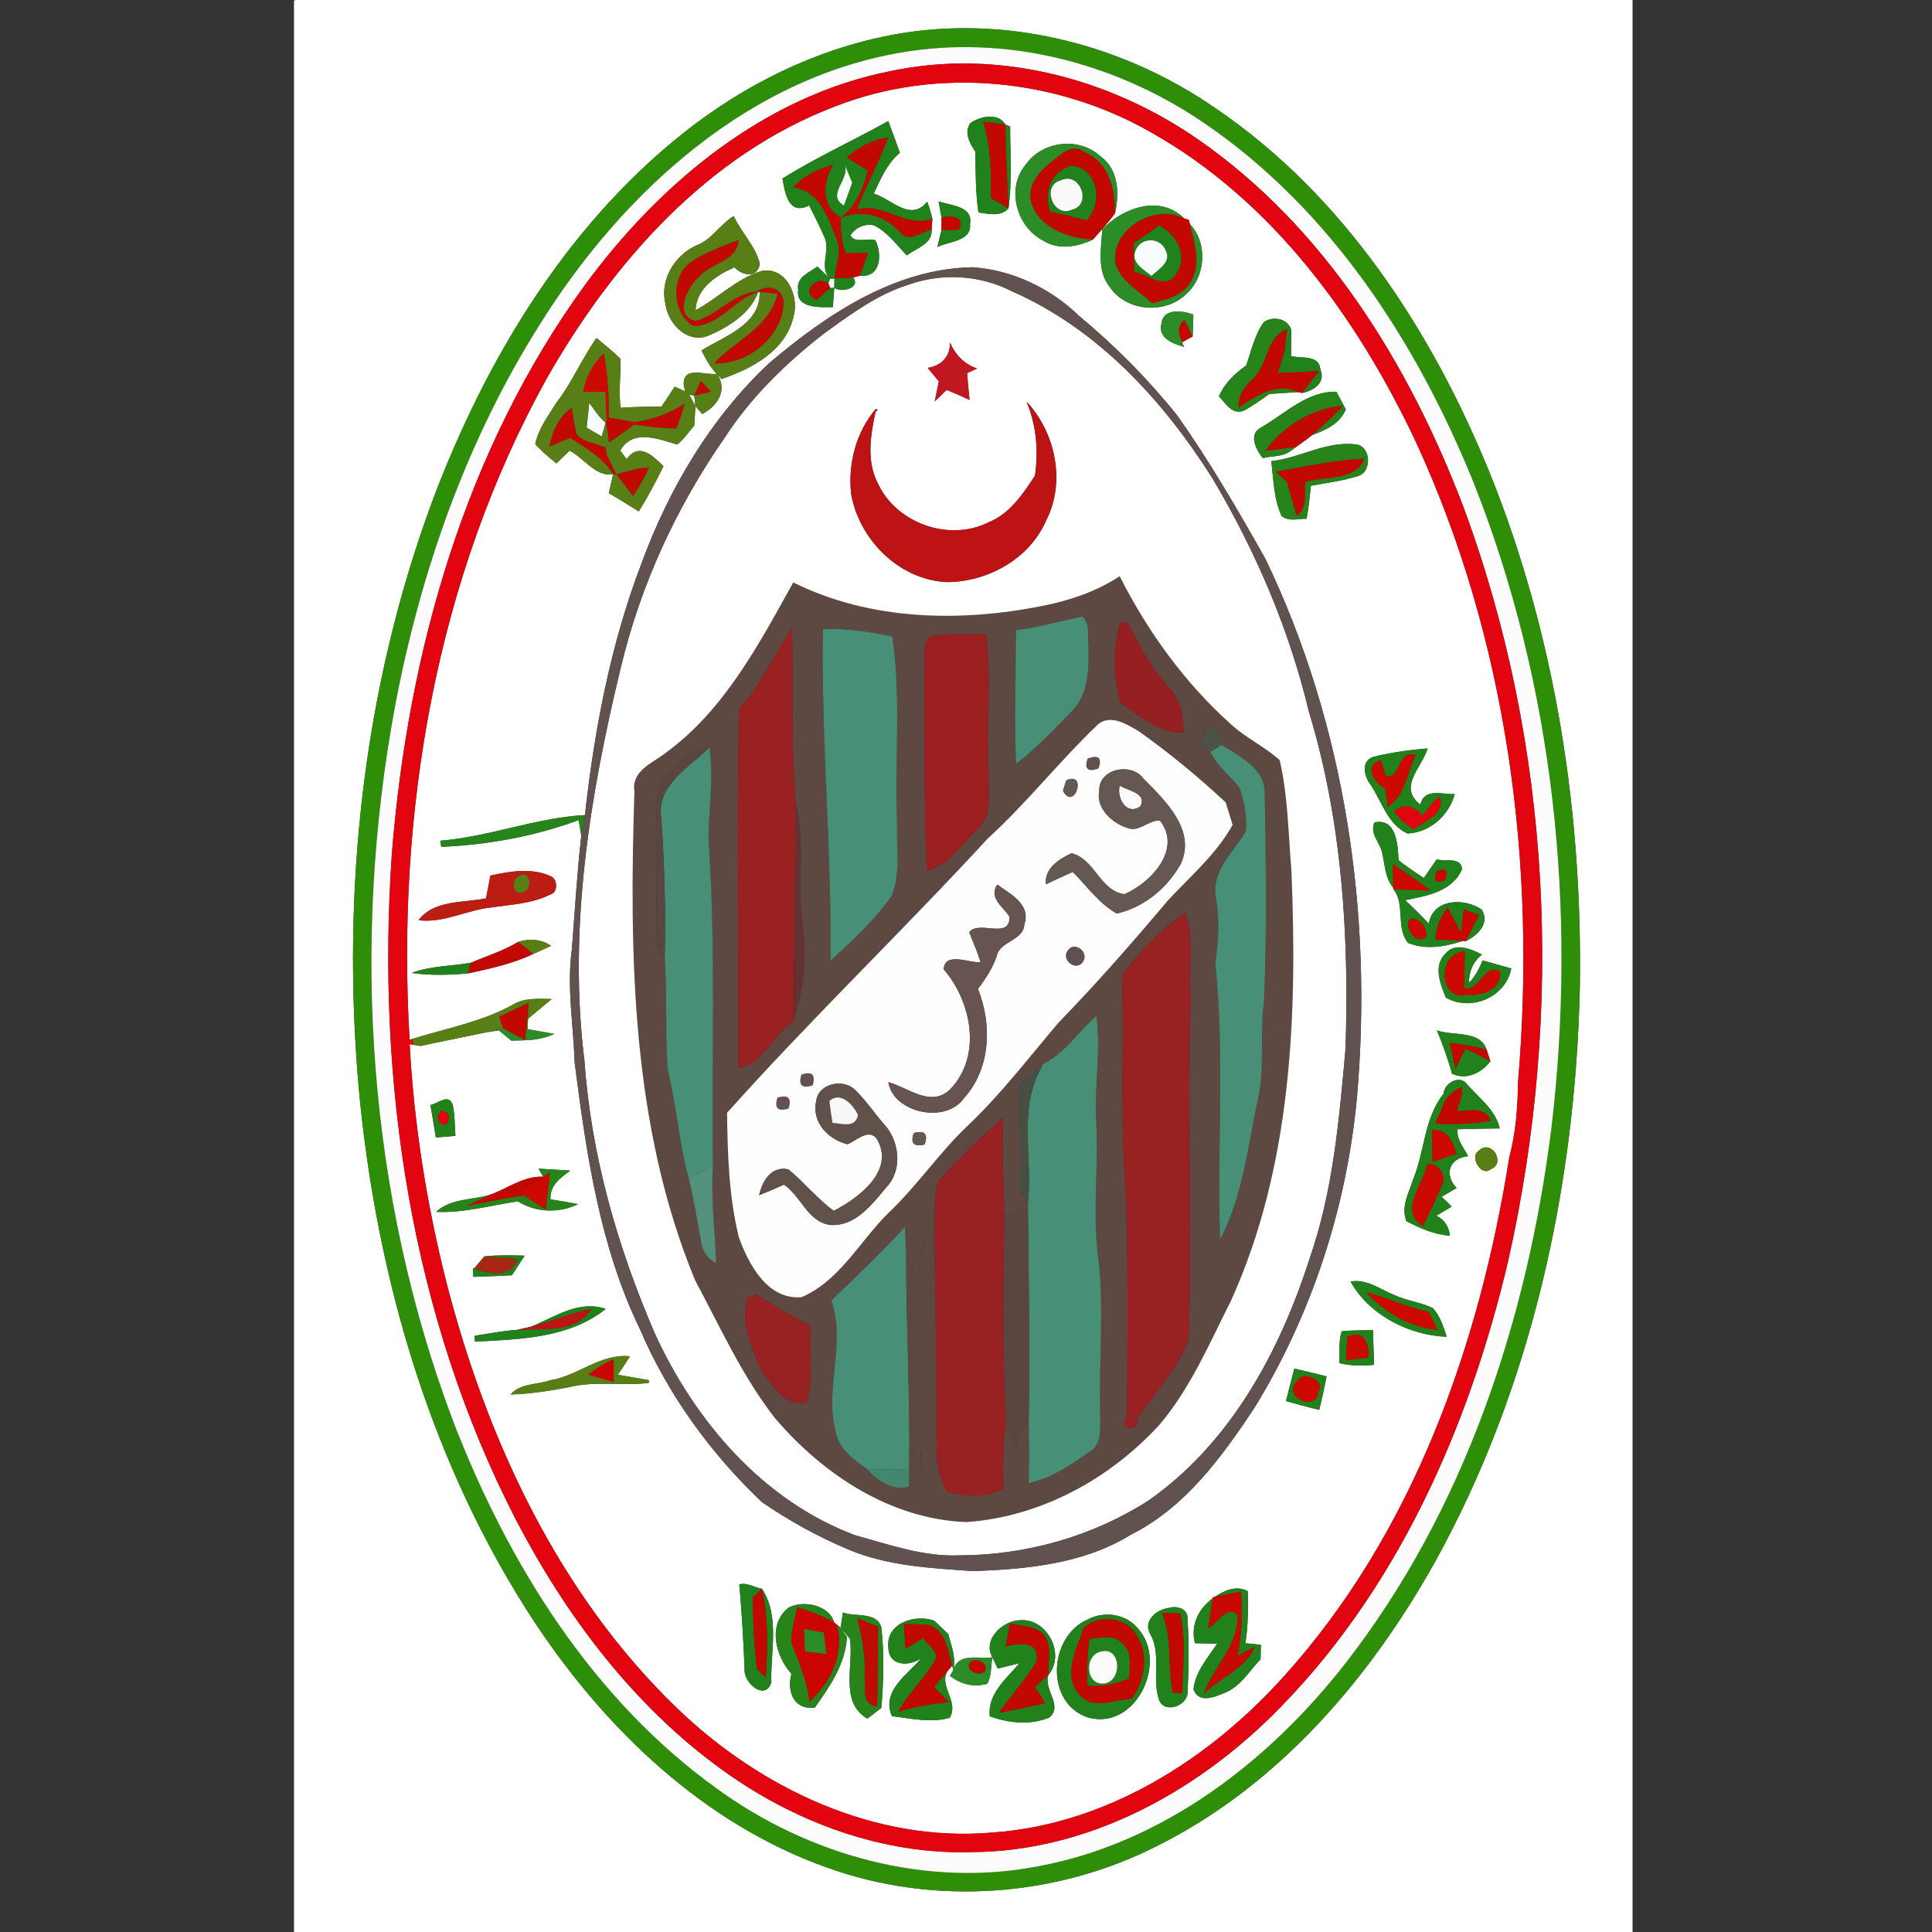 <?xml version="1.0" encoding="iso-8859-1"?>
<!-- Generator: Adobe Illustrator 24.0.1, SVG Export Plug-In . SVG Version: 6.00 Build 0)  -->
<svg version="1.1" id="Layer_1" xmlns="http://www.w3.org/2000/svg" xmlns:xlink="http://www.w3.org/1999/xlink" x="0px" y="0px"
	 viewBox="0 0 600 600" style="enable-background:new 0 0 600 600;" xml:space="preserve">
<rect x="0" y="0" width="600" height="600" fill="#333333" stroke="none"/>
<g>
	<path style="fill:#5D4942;" d="M91.304,0h0.369c-0.103,0.063-0.287,0.205-0.369,0.287V0 M324.035,188.109
		c8.355-1.679,16.524-4.444,23.691-9.153c8.703,17.201,20.212,33.153,34.628,46.034c4.607,4.218,10.423,6.901,15.053,11.078
		c2.599,11.182,2.682,22.792,3.644,34.219c1.906,45.031,0.123,91.904-18.736,133.618c-6.736,13.268-12.552,27.192-22.302,38.642
		c-15.44,16.832-36.86,28.524-59.855,30.143c-23.53-0.84-44.622-14.807-59.509-32.315c-10.178-13.022-16.977-28.259-24.759-42.737
		c-19.822-47.897-20.497-100.852-18.859-151.884c-0.983-6.327,5.488-8.703,9.542-11.814c18.328-13.311,29.058-33.769,39.788-53.058
		C270.26,192.779,298.293,193.31,324.035,188.109 M315.535,195.728c-0.062,13.863-0.552,27.706,0,41.549
		c6.267-4.894,11.755-10.669,17.285-16.362c5.281-5.303,5.323-13.228,5.222-20.212c-0.452-2.99,0.735-7.023-1.927-9.174
		C329.236,192.819,322.499,194.847,315.535,195.728 M347.952,193.229c-2.438,7.864-2.416,17.365,0.103,25.167
		c5.917,3.891,11.98,9.522,19.496,9.031c-0.082-4.977-0.82-10.116-4.466-13.803c-5.487-5.999-9.215-13.187-12.901-20.354
		C349.632,193.27,348.504,193.229,347.952,193.229 M245.972,195.174c-5.651,8.211-9.563,17.59-16.505,24.9
		c-0.655,37.188-0.102,74.376-0.163,111.585c8.088-1.065,10.648-10.712,17.325-14.621l0.02-1.086c3.4-9.87,4.096-20.99,2.212-31.29
		c-0.963-11.754,1.106-23.98-1.761-35.446C245.583,231.235,246.443,213.194,245.972,195.174 M255.576,195.399
		c-0.593,34.3,2.745,68.56,2.356,102.881c6.798-6.062,13.515-12.41,18.838-19.823c3.031-7.024,1.577-14.989,1.843-22.423
		c-0.88-19.454,1.373-39.031-1.515-58.362C270.014,196.177,262.826,195.051,255.576,195.399 M289.038,197.57
		c-2.623,2.355-1.639,6.226-1.925,9.317c0,21.153-0.206,42.287,0.715,63.42c7.004-1.434,10.793-8.314,15.769-12.818
		c5.037-4.546,3.091-11.918,3.439-17.918c-0.86-14.212,1.065-28.465-0.818-42.614C300.485,196.997,294.71,196.648,289.038,197.57
		 M340.907,225.031c-11.857,11.304-21.991,24.287-34.114,35.344c-26.54,28.833-54.861,55.987-80.99,85.208
		c0.143,12.9,0.552,25.987,3.625,38.56c3.03,8.52,8.989,19.7,19.556,18.696c11.754-5.077,18.02-17.304,26.785-26.007
		c9.174-8.641,16.156-19.248,25.392-27.829c10.116-9.705,18.615-20.886,27.686-31.535c11.836-12.145,22.976-24.922,33.91-37.884
		c7.006-7.516,14.99-14.314,20.048-23.406c-0.735-2.335-1.454-4.648-2.15-6.983c-8.496-7.925-17.487-15.358-26.969-22.075
		C350.061,224.969,344.799,221.631,340.907,225.031 M375.905,233.447c2.048,4.506,6.143,7.455,9.071,11.304
		c1.494,4.259,2.333,8.846,1.966,13.372c-3.811,6.472-10.648,12.122-9.379,20.477c1.31,6.799,0.839,13.619-0.164,20.417
		c3.031,28.546,0.554,57.317,1.496,85.946c7.043-13.372,8.559-28.587,11.67-43.127c2.355-10.033,0.594-20.416,1.945-30.553
		c1.004-21.891,0.638-43.843,0.247-65.754c-0.553-7.228-7.987-10.751-13.393-14.171c0.391-2.376-1.822-4.709-3.951-5.385
		C372.607,227.017,373.386,232.382,375.905,233.447 M204.627,242.335c-1.617,14.723-0.512,29.569-0.839,44.375
		c0.327,3.687-0.799,8.273,2.641,10.914c0.84,11.551,0.063,23.162,0.984,34.711c0.02,0.102,0.041,0.285,0.061,0.39
		c2.662,10.893,3.419,22.155,6.348,32.988c1.618,6.369,2.601,12.86,3.829,19.31c0.204,3.133,1.945,5.795,4.729,7.291
		c-0.307-10.014-1.658-19.986-0.983-30.041c-0.389-34.034,0.963-68.129-1.372-102.123c0.082-9.359,1.699-18.696,0.267-28.034
		C213.843,231.666,210.198,239.652,204.627,242.335 M348.444,302.764c0.676,22.608-0.656,45.237,1.208,67.803
		c0.758,23.222,0.531,46.484,0.328,69.707c-3.728,4.669,5.671,4.157,2.865-0.45l1.208-0.082c4.978-8.027,12.247-15.01,15.093-24.143
		c1.188-35.427-0.512-70.914,0.676-106.343c-0.798-8.6,1.168-17.569-1.658-25.903C360.525,288.635,354.076,295.434,348.444,302.764
		 M323.911,330.431l-0.388,0.9c-3.012,2.027-7.271,4.157-7.229,8.396c0,6.88,1.086,13.741,0.676,20.662
		c0.224,4.361-1.25,9.563,2.271,13.045v1.596c-2.456,0.718-4.893,1.414-7.351,2.129c-0.04-10.055-1.003-20.107-0.246-30.142
		c-7.044,6.08-13.739,12.594-19.986,19.474c-2.026,4.915-1.147,10.628-1.495,15.892c-6.102,3.296-3.603,11.077-4.914,16.771
		c-0.962-3.029-1.843-6.144-3.83-8.661c-0.082-3.153-0.266-6.287-0.409-9.421c-7.311,7.885-15.052,15.358-22.833,22.792
		c4.648,13.373-2.17,27.234,1.332,40.73c0.941,5.262,5.651,8.785,9.788,11.672c3.194,3.727,7.945,6.779,13.045,5.446
		c5.078-2.189,2.949-8.558,3.849-12.88c1.577,1.313,3.154,2.602,4.731,3.911c0.102,3.687,1.781,7.046,2.928,10.485
		c5.958,1.536,12.287,2.109,17.918-0.879c-0.512-7.046-0.145-14.111,0.634-21.115c1.066,2.971,2.212,5.897,3.235,8.888
		c0.328-3.338,1.271-6.511,3.83-8.846c0.143,6.449,0.203,12.901-0.021,19.331c7.352-1.536,13.557-6.019,19.598-10.217
		c3.01-2.377,2.601-6.656,2.662-10.056c-0.594-17.078,1.434-34.239-0.82-51.276c-1.555-13.599,0.328-27.297-0.449-40.936
		c-0.636-10.873,1.535-21.748,0.061-32.621C334.846,320.355,330.792,327.134,323.911,330.431 M232.13,402.963
		c-2.396,7.782,1.352,15.871,4.484,22.893c3.276,4.383,7.454,11.365,13.863,9.83c2.233-7.844,0.881-16.199,1.147-24.246
		c-5.979-2.517-11.304-6.245-16.935-9.441C234.054,402.245,232.764,402.737,232.13,402.963L232.13,402.963z"/>
	<path style="fill:#FFFFFF;" d="M91.673,0h415.331v600h-415.7V0.287C91.386,0.205,91.57,0.063,91.673,0 M281.011,10.157
		c-23.735,3.707-46.096,14.028-65.222,28.403c-38.703,29.283-64.751,72.328-81.583,117.235
		c-21.461,58.015-28.239,120.963-22.771,182.398c5.448,58.545,22.402,116.947,55.044,166.277
		c22.013,32.991,52.382,62.007,90.286,75.482c33.256,12.021,71.222,9.297,102.697-6.737c37.515-18.758,65.877-51.829,86.089-87.972
		c30.061-54.205,43.637-116.416,45.071-178.056c0.923-54.287-7.454-109.127-27.707-159.665c-18-44.438-45.44-86.847-85.68-114.082
		C349.426,14.273,314.614,5.018,281.011,10.157 M259.447,33.01c31.782-12.43,68.684-8.703,98.13,8.15
		c37.557,21.173,63.951,57.522,82.054,95.898c28.546,61.761,37.598,131.385,31.822,198.84c-0.122,7.944-0.676,15.891-2.744,23.589
		c-9.215,58.221-29.876,116.662-69.871,160.997c-23.26,25.905-55.083,46.075-90.469,48.614
		c-36.595,3.275-72.287-13.679-98.212-38.703c-36.655-35.365-58.874-83.159-71.467-131.938
		c-6.144-24.288-10.116-49.167-11.468-74.192l1.331,0.245c0.512,0.083,1.557,0.247,2.069,0.329
		c6.716-1.494,13.494-2.765,20.21-4.218c1.024-0.164,3.072-0.492,4.096-0.636c0.963,0.8,2.888,2.375,3.851,3.173
		c4.525-0.04,9.194-0.04,13.352-2.088c-2.069-0.348-6.185-1.085-8.253-1.434c0.02-0.817,0.083-2.436,0.104-3.256
		c2.415-2.067,4.914-4.075,7.371-6.123c-4.115-0.06-8.477-0.492-12.143,1.802c-9.706,5.346-20.683,7.312-31.167,10.587l-0.84,0.288
		c-4.177-70.486,8.13-143.243,42.594-205.413C190.314,81.46,219.822,48.021,259.447,33.01 M301.323,38.253
		c-2.027,2.989-0.122,6.246,1.578,8.846c0.103,6.286,0.04,12.615,0.962,18.86c3.216,0.471,6.819,1.454,9.339-1.27
		c1.146-8.416,0.512-16.914,0.512-25.371l-1.496-0.656C309.967,34.833,304.375,36.123,301.323,38.253 M243.004,55.434
		c0.797,4.607,1.863,11.569,8.293,8.376c1.598,3.214,3.255,6.368,4.648,9.664c2.191,4.157-1.781,9.4,1.802,13.086
		c-0.961-0.963-2.927-2.847-3.891-3.789c-2.477,1.843-6.696,3.338-5.959,7.27c-0.819,5.918,6.923,5.345,10.751,5.345
		c0.103-1.495,0.349-4.525,0.451-6.02c2.028,1.659,8.396,0.082,5.836-3.194l2.089-0.512c6.552,0.573,6.982-6.554,4.874-11.017
		c-2.375-0.799-6.43,1.064-7.802-1.536c1.576-2.458,4.382-3.728,7.29-3.154c4.218,2.089,7.024,6.061,10.239,9.358
		c2.867-2.252,8.007-3.481,7.7-7.986c0.061-0.84,0.185-2.54,0.226-3.378c-0.41-1.803-0.942-3.563-1.598-5.304
		c-5.181,6.451-11.201-0.942-16.607-2.519c2.13-4.567,4.158-9.358,8.109-12.676c-1.168-3.297-2.376-6.574-3.584-9.85
		C264.977,43.658,253.591,48.84,243.004,55.434 M318.545,51.153c-6.225,7.291-2.845,19.331,5.386,23.55
		c4.731,3.051,10.629,1.986,15.44-0.266c2.376-2.622,4.731-5.283,6.882-8.109c1.453-6.164,1.145-13.761-4.485-17.775
		C335.112,42.389,323.665,43.74,318.545,51.153 M292.396,67.7c0,0.941-0.021,2.867-0.021,3.809c-0.307,1.31-0.963,3.911-1.27,5.222
		c3.236-1.741,10.752-1.721,10.136-7.147c1.107-5.672-6.347-5.795-9.747-7.044C291.721,63.829,292.17,66.41,292.396,67.7
		 M342.321,71.243c-0.309,5.959-1.762,12.696,2.273,17.816c5.201,7.822,17.446,8.661,23.979,2.087
		c5.897-5.385,6.552-15.685,0.982-21.521l-0.388-1.393l-1.394-0.389C360.301,60.348,348.711,64.485,342.321,71.243 M216.342,76.178
		c-6.799,3.051-11.529,10.689-9.687,18.204c0.799,6.348,7.146,12.799,13.842,9.645c6.083-2.682,12.574-6.798,14.95-13.311l0.45-0.04
		c0.451,10.035-10.996,13.802-18.041,18.144c1.311,2.58,2.641,5.243,4.771,7.269l1.434,1.618
		c9.583-3.256,20.129-8.867,22.443-19.659c1.679-6.245-2.294-15.071-9.748-13.965c-7.863,2.294-13.658,8.457-20.744,12.266
		c0.287-6.84,6.431-10.873,12.082-13.331c2.376,2.539,7.147,3.604,7.884-1.106c-1.311-5.426-5.754-9.727-8.129-14.805
		C223.611,69.686,221.113,74.375,216.342,76.178 M238.949,112.71c-18.225,17.018-31.291,39.174-39.808,62.478
		c-9.543,25.003-14.54,51.44-17.488,77.939c-15.257,0.839-29.673,6.737-44.908,7.966c0.062,0.471,0.225,1.434,0.287,1.904
		c14.518-0.634,29.017-3.256,42.675-8.314c0.205,1.208,0.615,3.624,0.819,4.853c-1.331,11.713-2.007,23.487-2.928,35.242
		c-1.618,11.713,0.491,23.448,0.86,35.161c3.625,28.219,7.74,57.029,20.293,82.872c8.683,20.295,21.892,38.498,37.864,53.674
		c8.396,5.773,17.406,10.75,26.805,14.703c12.287,5.2,25.782,5.816,38.908,6.735c16.73-0.614,34.32-2.272,48.881-11.322
		c16.792-8.396,28.117-23.96,38.251-39.196c17.941-29.14,28.774-62.457,31.948-96.512c4.976-56.866-3.564-115.576-28.384-167.262
		c-8.559-15.215-17.344-30.349-27.438-44.621c-9.073-11.304-19.313-21.645-30.473-30.9c-8.865-8.602-20.683-14.253-33.052-15.114
		C277.877,83.447,256.785,97.618,238.949,112.71 M360.688,100.525c-1.125,4.484,3.605,6.246,7.025,7.209l-0.594-1.455
		c0.818-0.449,2.456-1.351,3.276-1.802c0.121-2.273,0.163-4.525,0.203-6.798C367.181,96.471,361.303,95.55,360.688,100.525
		 M392.41,100.136c-2.826,3.953-3.788,8.888-5.428,13.414c-3.561,2.457-6.675,5.487-8.436,9.522
		c2.047,2.089,4.117,5.959,7.761,4.444c2.786-1.475,5.345-3.358,7.924-5.181c2.932-0.185,5.858-0.349,8.808-0.574l1.372,0.287
		c3.561-0.736,7.412-3.133,5.609-7.413c-0.326-4.526-6.121-3.276-9.091-4.055c0.04-2.703,0.082-5.406,0.082-8.109
		C399.944,98.866,395.173,97.986,392.41,100.136 M172.887,124.915c-2.518,4.136-5.714,8.191-6.656,13.003
		c1.966,2.232,4.301,4.116,6.574,6c1.024-0.983,3.052-2.969,4.076-3.952c4.464,2.211,8.191,8.314,13.536,7.29
		c-0.327,1.474-1.003,4.444-1.351,5.917c3.152,1.803,6.225,3.707,9.296,5.652c2.847-4.505,5.305-9.236,7.679-14.007
		c-3.256-3.276-7.638-7.617-11.426-2.191c-0.676-0.901-1.352-1.802-2.007-2.683c3.87-6.88,11.835-3.604,17.713-1.884
		c2.068-1.637,3.521-3.912,5.283-5.836c0.082-1.515,0.266-4.567,0.368-6.081c0.533,0.614,1.597,1.823,2.11,2.437
		c4.812-2.478,8.027-7.556,4.545-12.492c-3.727,0.574-10.669-2.702-10.28,3.564l0.43,1.884c-0.798-0.369-2.437-1.086-3.256-1.454
		c-1.352,2.089-2.724,4.156-4.116,6.225c-4.197-0.021-8.417,0.041-12.614,0.327c-0.84-5.079,0.164-10.218-0.144-15.255
		c-2.314-2.315-4.914-4.322-7.413-6.411C180.73,111.379,177.699,118.71,172.887,124.915 M391.775,132.676
		c-4.239,2.067-1.742,6.921,0.408,9.604c2.95-0.758,6.472-0.307,8.887-2.499l-1.165,0.902c2.517-1.863,5.159-3.624,7.617-5.57
		c4.197-1.576,8.62-3.501,10.423-7.986c-0.735-1.372-2.19-4.095-2.908-5.467C406.089,121.392,399.127,128.437,391.775,132.676
		 M394.805,143.222c0.716,5.692,0.759,11.652,3.174,16.977c2.213,1.884,5.182,0.881,7.804,0.9c0.594-3.399,1.023-6.819,1.311-10.239
		c4.873-0.879,9.809-1.515,14.538-2.97c4.567-1.249,4.178-9.399-0.552-9.89C411.822,136.914,403.754,142.239,394.805,143.222
		 M426.547,235.024c-4.014,1.372-2.929,6.04-0.923,8.642c3.502,5.2,5.325,12.389,11.447,15.173
		c6.922-0.225,12.984-5.61,14.704-12.246c-3.85,0.246-9.316-2.089-10.69,3.276c-7.065-5.447,0.511-11.468,2.272-17.427
		C437.707,232.874,432.056,233.693,426.547,235.024 M426.874,255.398c-1.598,3.38,1.576,6.083,2.294,9.175
		c0.961,3.788,0.88,8.027,3.541,11.16l0.021,0.41c3.809,4.771,0.615,11.877,4.566,16.689c5.365,2.211,11.428,1.208,16.772-0.553
		l-2.007-0.184c0.797,0.042,2.355,0.123,3.154,0.184c3.646-1.823,7.576-5.385,4.975-9.768c-5.344-3.768-15.172-3.481-16.464,4.32
		c-2.374-2.497-4.832-4.914-7.332-7.29c6.575-1.269,14.663-2.641,17.653-9.603c-0.327-4.014-5.223-2.211-7.845-3.072
		c-1.329,1.925-2.682,3.871-4.033,5.817c-2.641-1.823-5.385-3.502-7.843-5.549C434.123,262.485,433.733,253.966,426.874,255.398
		 M152.287,271.925c-0.471,2.355-0.901,4.71-1.351,7.065c-7.003,1.454-16.198,0.409-20.929,6.798
		c7.946,0.961,15.032-3.256,22.771-3.993c6.144-0.921,12.635-1.168,18.267-4.075c2.273-0.574,2.068-4.588,0.266-5.468
		C165.372,269.385,158.471,270.553,152.287,271.925 M160.887,292.526c-4.586,2.805-9.747,4.362-14.641,6.47
		c-6.124,1.065-12.512,0.941-18.39,3.153c5.796,0.86,11.652,0.636,17.468,0.164c6.921-1.515,13.904-3.01,20.334-6.081
		c1.843-0.82,3.666-1.639,5.509-2.5C168.115,291.666,164.328,291.379,160.887,292.526 M448.888,296.15
		c-3.85,3.768-1.618,9.481,0.144,13.679c7.802,4.443,18.615-0.102,20.313-9.051c-2.969-0.84-5.939-1.7-8.908-2.518
		c-1.023,2.56-2.333,4.997-4.238,7.024c-0.042-3.501,1.248-6.594,4.034-8.826C456.813,294.696,451.897,292.546,448.888,296.15
		 M446.245,319.986c1.803,4.402,3.44,8.867,4.671,13.475c4.483,2.047,9.11-0.185,11.938-3.85c-0.287-0.901-0.861-2.661-1.146-3.564
		C459.802,319.844,451.222,321.83,446.245,319.986 M448.846,341.693l-0.408-2.211c-6.226,7.738-5.919,17.917-9.563,26.763
		c-1.332,4.22-3.892,8.478-2.09,13.005c4.239,2.19,8.641,4.178,13.494,4.505c-0.328-2.888-1.72-4.955-4.178-6.205
		c1.578-0.942,3.153-1.884,4.731-2.826l-3.112-3.051c1.146-0.676,3.481-2.049,4.627-2.725c-3.992-4.239-2.233-9.358,3.605-9.871
		c-1.372-2.681-3.647-5.119-3.298-8.375c4.361-0.142,8.723-0.203,13.107-0.266c-1.373-6.02-6.843-9.707-10.588-14.211
		C452.041,333.398,446.573,338.13,448.846,341.693 M133.672,343.188c0.594,3.338,1.147,6.718,1.7,10.075
		c2.027-0.165,4.055-0.348,6.061-0.513c-0.184-3.153-0.184-6.347-0.778-9.438C139.407,339.338,136.048,342.718,133.672,343.188
		 M459.085,357.502c-2.701,1.68,0.819,8.047,3.829,5.651C467.912,361.249,463.059,353.387,459.085,357.502 M167.255,362.93
		l1.434,2.517c-6.062-0.327-11.202,3.768-16.751,5.694c-5.446,1.536-12.123,1.107-16.484,5.222
		c8.621,0.39,16.935-2.028,25.352-3.276c5.652,3.522,12.798,3.768,18.737,0.86c-2.846-0.534-5.713-1.024-8.58-1.477
		c-0.287-4.259,3.052-6.715,6.164-8.927C173.829,363.338,170.553,363.133,167.255,362.93 M150.402,390.185
		c-0.777,0.941-2.354,2.806-3.132,3.748l-0.41-0.103c0.041,0.676,0.103,2.025,0.144,2.701c3.993-0.121,7.986-0.245,11.979-0.489
		c1.311-2.048,2.662-4.056,3.952-6.084C158.757,389.816,154.56,389.734,150.402,390.185 M419.421,397.985
		c5.753,10.402,18.203,16.752,29.897,17.162c-1.087-3.093-2.028-6.411-4.3-8.889c-3.79-1.841-8.089-2.272-11.9-4.033
		C428.655,400.443,424.498,397.085,419.421,397.985 M164.901,412.014c-1.107,0.266-3.318,0.759-4.424,1.004
		c-4.402,0.267-8.723,1.186-13.085,1.822c0.02,0.449,0.083,1.352,0.102,1.822c13.884-0.737,29.304-1.045,40.628-10.178
		C179.645,403.659,172.396,408.981,164.901,412.014 M416.675,413.447c-1.063,3.154-0.512,6.594-0.735,9.892
		c3.542,0.838,7.146,0.899,10.771,0.512c-0.082-3.605-0.185-7.189-0.308-10.773C423.146,413.14,419.891,413.101,416.675,413.447
		 M170.901,428.643c-4.076,1.454-9.318,0.899-12.328,4.423c6.041-0.145,12.041-1.127,17.979-2.233
		c8.191-2.088,16.649-0.306,24.963-1.371l0.021-0.841c-3.216-0.571-6.451-1.126-9.666-1.678c1.291-1.884,2.56-3.789,3.769-5.733
		C186.484,420.246,179.563,427.29,170.901,428.643 M401.973,425.017c-0.88,3.36-1.762,6.717-2.6,10.097
		c3.42,0.982,6.859,1.924,10.341,2.723c0.818-3.46,1.638-6.922,2.252-10.401C408.628,426.615,405.31,425.794,401.973,425.017
		 M229.59,492.061c0.82,8.743,1.27,17.508,1.659,26.293c-0.491,4.157,6.328,10.096,8.294,4.177
		c-0.307-9.644,2.744-20.558-2.908-29.118C234.301,493.023,231.965,491.365,229.59,492.061 M377.134,495.974l-0.493,0.082
		l-0.061,0.348c-4.463,3.275-6.879,8.395-5.487,13.903c1.72,0.041,5.161,0.122,6.902,0.166c-2.889,4.422-6.778,8.641-7.332,14.107
		c1.414,4.423,6.268,2.602,9.317,1.29c5.119-1.863,7.925-6.82,11.508-10.587c0.02-1.126,0.063-3.378,0.083-4.483
		c-1.209-0.124-3.603-0.371-4.813-0.493c0.86-5.344,0.9-10.75,0.759-16.136C383.933,492.226,380.205,493.945,377.134,495.974
		 M244.745,499.373c-6.411,5.283-3.871,15.03,1.044,20.437c-1.515,5.385,0.737,11.364,7.27,10.483
		c4.688-6.594,9.501-13.515,9.952-21.911c-0.492-0.716-1.454-2.17-1.946-2.888l-1.106-0.899l-0.92-0.738
		C257.624,498.491,249.29,496.709,244.745,499.373 M362.839,499.394c-3.768,0.449-8.067,4.177-5.527,8.211
		c3.419,6.327,0.367,13.822,2.661,20.333c1.679,4.446,8.949,1.781,8.846-2.477c0.39-7.598,0.472-15.254-0.04-22.852
		C368.962,499.433,365.194,498.572,362.839,499.394 M261.064,505.494c0.717,0.859,2.17,2.602,2.888,3.461
		c1.249,8.232-3.337,19.721,5.427,24.777c1.086-0.837,3.255-2.517,4.341-3.337c0.676-8.273,0.921-16.731,0-24.983
		c-1.454-5.015-8.171-3.173-11.939-4.647C261.598,501.953,261.25,504.306,261.064,505.494 M275.911,511.884
		c0.186,5.652,6.717,5.755,10.301,2.969c-4.321,5.264-12.594,10.22-9.215,18.122c5.918,0.699,12.082,2.192,17.96,0.492
		c3.316-5.732-5.202-10.955,0.756-16.198l0.349,1.415c0.9-3.87-0.594-7.578-1.598-11.243c-1.454-1.373-2.907-2.765-4.341-4.136
		C284.041,501.175,274.887,504.145,275.911,511.884 M308.205,514.69c0.409,0.879,1.228,2.641,1.638,3.501
		c2.253-0.552,4.505-1.105,6.757-1.657c-4.073,4.831-9.911,9.418-9.235,16.464c5.838,2.13,12.678,2.888,18.513,0.368
		c4.403-3.647-1.946-8.684-0.267-13.229c5.406-6.512-0.491-17.652-8.847-16.977C311.4,503.324,305.03,509.16,308.205,514.69
		 M337.733,502.977c-12.163,5.323-13.229,26.048,0.206,30.409c14.824,4.075,24.899-17.118,15.501-27.603
		C349.734,501.175,342.853,500.19,337.733,502.977 M296.062,518.684l-1.045,1.762c3.318,2.618,7.434,3.643,11.57,2.477
		c1.453-2.477,1.066-5.509,1.618-8.232C303.987,515.345,297.598,513.071,296.062,518.684 M257.747,86.56l1.394-0.062
		c-0.021,0.716-0.021,2.15-0.042,2.867l-1.249,0.082l-0.615-1.455L257.747,86.56 M281.973,88.465
		c10.361-3.747,22.301-3.134,32.13,1.924c26.723,11.672,47.16,33.932,62.477,58.239c13.393,22.545,23.838,46.894,29.918,72.43
		c10.302,33.828,12.514,69.502,11.365,104.66c-1.984,22.056-3.869,44.418-11.263,65.469c-9.254,28.811-24.633,57.132-49.904,74.805
		c-17.446,11.182-37.966,16.957-58.647,17.038c-11.14,0.513-21.789-3.317-32.376-6.206c-28.628-10.668-49.801-35.384-62.272-62.62
		c-11.591-26.783-19.823-55.351-21.871-84.573c-5.14-40.976,1.577-82.341,11.222-122.129c6.081-25.66,17.262-49.966,32.313-71.591
		c8.191-12.634,19.127-23.263,31.004-32.457C264.157,97.618,272.349,91.495,281.973,88.465 M295.017,106.361
		c0.102,4.424-2.683,7.209-6.921,7.885c1.167,1.392,2.314,2.784,3.461,4.197c-0.307,1.557-0.942,4.67-1.27,6.205
		c0.942-0.881,2.785-2.683,3.727-3.563c2.375,0.983,4.73,2.028,7.086,3.113c-0.287-2.765-0.533-5.528-0.758-8.314
		c0.778-0.348,2.334-1.065,3.112-1.433C299.481,113.099,296.635,110.17,295.017,106.361 M272.04,126.942
		c-6.225,7.249-8.743,17.139-7.699,26.539c2.54,14.191,14.949,26.601,29.693,27.297c12.677-0.042,25.597-7.147,30.799-19.023
		c6.226-11.979,2.989-27.359-6.022-37.024c3.052,7.331,3.728,15.174,2.602,23.017c-3.789,5.755-7.885,11.917-14.58,14.54
		c-12.103,6-28.423,0.225-34.117-12c-3.727-6.942-2.374-15.133-0.798-22.444l0.675-0.492
		C272.45,127.25,272.185,127.044,272.04,126.942 M324.035,188.109c-25.742,5.201-53.775,4.67-77.674-7.228
		c-10.73,19.289-21.46,39.747-39.788,53.058c-4.054,3.111-10.526,5.487-9.542,11.814c-1.638,51.032-0.962,103.987,18.859,151.884
		c7.782,14.479,14.581,29.715,24.759,42.737c14.887,17.508,35.979,31.475,59.509,32.315c22.995-1.618,44.415-13.311,59.855-30.143
		c9.75-11.449,15.565-25.374,22.302-38.642c18.859-41.714,20.643-88.587,18.736-133.618c-0.962-11.427-1.045-23.037-3.644-34.219
		c-4.63-4.177-10.445-6.859-15.053-11.078c-14.416-12.881-25.925-28.833-34.628-46.034
		C340.56,183.665,332.391,186.43,324.035,188.109 M212.778,121.536c0.328,0.266,0.983,0.799,1.291,1.065
		C213.761,122.335,213.106,121.802,212.778,121.536 M214.069,122.601l1.536,0.246c0.102,0.818,0.266,2.477,0.368,3.296
		C215.501,125.263,214.56,123.481,214.069,122.601L214.069,122.601z"/>
	<path style="fill:#2E8E08;" d="M281.011,10.157c33.604-5.139,68.415,4.116,96.224,23.284c40.24,27.235,67.68,69.645,85.68,114.082
		c20.253,50.538,28.63,105.378,27.707,159.665c-1.435,61.64-15.011,123.851-45.071,178.056
		c-20.212,36.142-48.574,69.214-86.089,87.972c-31.475,16.034-69.44,18.758-102.697,6.737
		c-37.904-13.475-68.273-42.491-90.286-75.482c-32.642-49.33-49.597-107.732-55.044-166.277
		c-5.468-61.435,1.311-124.383,22.771-182.398c16.832-44.908,42.881-87.952,81.583-117.235
		C234.915,24.185,257.276,13.863,281.011,10.157 M282.915,15.83c-49.7,7.208-89.591,43.761-115.331,85.024
		c-22.69,35.917-36.983,76.689-44.868,118.3c-13.781,74.027-8.518,152.15,18.226,222.777
		c16.934,43.679,42.922,85.577,81.419,113.347c28.505,20.865,65.365,31.186,100.381,24.245
		c38.458-7.207,71.183-32.417,94.874-62.684c37.189-47.632,56.703-106.954,64.179-166.402
		c8.028-67.495,0.941-137.344-24.225-200.724c-17.57-43.269-44.234-84.573-83.325-111.297
		C347.828,20.232,314.859,11.201,282.915,15.83L282.915,15.83z"/>
	<path style="fill:#FBFCFB;" d="M282.915,15.83c31.945-4.628,64.914,4.402,91.332,22.586
		c39.091,26.724,65.755,68.028,83.325,111.297c25.166,63.379,32.253,133.228,24.225,200.724
		c-7.476,59.448-26.99,118.77-64.179,166.402c-23.691,30.267-56.416,55.477-94.874,62.684c-35.017,6.94-71.876-3.38-100.381-24.245
		c-38.498-27.769-64.485-69.668-81.419-113.347c-26.744-70.627-32.007-148.75-18.226-222.777
		c7.885-41.611,22.178-82.383,44.868-118.3C193.324,59.591,233.215,23.038,282.915,15.83 M276.73,22.055
		c-39.235,7.679-71.713,34.751-94.914,66.246c-37.331,51.215-55.168,114.367-60.124,176.948
		c-4.874,70.547,5.918,143.405,38.52,206.683c15.522,29.814,36.328,57.584,63.727,77.448c22.545,16.441,50.17,26.742,78.307,25.801
		c35.16-0.307,68.069-18,92.704-42.266c38.561-38.048,61.207-89.367,73.454-141.461c17.407-77.264,13.617-159.85-14.028-234.287
		c-16.852-44.192-43.043-86.724-82.525-114.021C344.471,24.204,309.639,15.071,276.73,22.055 M347.748,243.952
		c2.478,1.659,8.6,2.294,6.388,6.491C349.836,253.413,346.702,247.781,347.748,243.952L347.748,243.952z"/>
	<path style="fill:#E2040F;" d="M276.73,22.055c32.909-6.983,67.741,2.149,95.12,21.092c39.482,27.297,65.674,69.829,82.525,114.021
		c27.645,74.437,31.435,157.023,14.028,234.287c-12.247,52.094-34.893,103.413-73.454,141.461
		c-24.635,24.266-57.544,41.959-92.704,42.266c-28.136,0.941-55.761-9.359-78.307-25.801
		c-27.398-19.864-48.205-47.634-63.727-77.448c-32.601-63.277-43.393-136.136-38.52-206.683
		c4.955-62.581,22.792-125.733,60.124-176.948C205.017,56.806,237.495,29.734,276.73,22.055 M259.447,33.01
		c-39.625,15.01-69.133,48.45-89.652,84.512c-34.464,62.17-46.77,134.927-42.594,205.413l0.84-0.288
		c0.143,0.472,0.389,1.394,0.512,1.863l-1.331-0.245c1.352,25.025,5.324,49.904,11.468,74.192
		c12.594,48.778,34.812,96.572,71.467,131.938c25.925,25.024,61.617,41.979,98.212,38.703c35.386-2.539,67.209-22.709,90.469-48.614
		c39.995-44.335,60.656-102.776,69.871-160.997c2.068-7.698,2.622-15.645,2.744-23.589c5.775-67.455-3.276-137.08-31.822-198.84
		c-18.103-38.376-44.497-74.724-82.054-95.898C328.131,24.307,291.228,20.58,259.447,33.01 M441.802,253.311
		c1.619-2.151,3.112-4.525,5.488-5.98c1.371,5.734-4.628,7.556-8.231,10.198c-2.5-1.433-4.567-3.317-6.185-5.652
		C436.253,249.255,439.282,250.341,441.802,253.311 M136.887,344.929c2.786,0.532,3.339,2.049,1.639,4.504
		C135.741,348.861,135.188,347.365,136.887,344.929L136.887,344.929z"/>
	<path style="fill:#21811B;" d="M301.323,38.253c3.052-2.13,8.644-3.42,10.895,0.409c-1.699-0.204-5.139-0.635-6.858-0.86
		c2.376,7.679,2.518,15.747,2.334,23.713c1.391,0.799,4.137,2.396,5.509,3.173c-2.52,2.724-6.123,1.741-9.339,1.27
		c-0.922-6.245-0.859-12.574-0.962-18.86C301.201,44.499,299.296,41.242,301.323,38.253 M243.004,55.434
		c10.587-6.594,21.973-11.775,32.866-17.836c1.208,3.276,2.417,6.553,3.584,9.85c-3.952,3.317-5.98,8.108-8.109,12.676
		c5.406,1.576,11.427,8.97,16.607,2.519c0.656,1.741,1.188,3.501,1.598,5.304c-8.479,3.031-15.072-5.283-23.509-2.846
		c2.99-7.537,6.922-14.683,9.727-22.301c-4.894,0.512-9.113,2.99-12.819,6.103c1.659,1.024,4.956,3.052,6.594,4.075
		c-1.516,5.528-3.625,11.037-8.375,14.601c-6.411-3.645-5.55-10.976-2.417-16.484c-4.608,1.392-9.092,3.42-12.348,7.105
		c8.149,1.147,10.689,9.215,13.331,15.788c1.884,4.034-0.225,8.375-0.594,12.512l-1.394,0.062
		c-3.583-3.686,0.389-8.929-1.802-13.086c-1.393-3.296-3.05-6.451-4.648-9.664C244.867,67.003,243.801,60.041,243.004,55.434
		 M262.089,63.81c0.86-2.356,1.72-4.711,2.559-7.065c-0.736-1.761-1.474-3.522-2.19-5.304
		C263.748,55.945,256.58,60.574,262.089,63.81 M312.218,38.662l1.496,0.656c0,8.457,0.634,16.954-0.512,25.371
		C312.71,56.027,312.402,47.345,312.218,38.662 M326.225,65.795c-2.395-5.959,0.145-12.573,6.514-14.354
		c8.293,0.758,10.013,11.774,4.689,16.977C333.72,67.454,329.973,66.573,326.225,65.795 M329.461,56.007
		c-6.101,1.495-2.498,11.836,3.482,9.093C339.167,63.645,335.542,53.16,329.461,56.007 M292.396,67.7
		c-0.227-1.29-0.676-3.871-0.902-5.161c3.399,1.25,10.853,1.372,9.747,7.044c0.616,5.426-6.9,5.407-10.136,7.147
		c0.308-1.311,0.963-3.912,1.27-5.222c1.311-0.021,3.932-0.082,5.222-0.124C300.485,67.7,294.894,66.41,292.396,67.7
		 M261.168,67.577c6.675-2.56,13.35-0.757,18.143,4.28c2.723,3.789,6.675,0.308,10.013-0.532c0.308,4.505-4.833,5.734-7.7,7.986
		c-3.215-3.297-6.02-7.269-10.239-9.358c-2.908-0.574-5.714,0.696-7.29,3.154c1.372,2.6,5.426,0.737,7.802,1.536
		c2.108,4.463,1.679,11.59-4.874,11.017c0.86-2.396,1.72-4.792,2.58-7.189c-1.741,0.042-5.222,0.123-6.962,0.165
		C261.27,75.092,260.982,71.344,261.168,67.577 M352.11,75.461c2.661-1.68,5.261-3.522,7.739-5.489
		c5.631,2.642,9.48,9.727,5.283,15.276c-3.072,4.977-8.743,0.041-12.777-0.757C352.028,81.481,351.946,78.47,352.11,75.461
		 M352.642,77.857c-1.516,3.849,2.662,5.836,4.956,7.822c2.13-1.985,6.348-4.361,4.403-7.904
		C360.361,73.556,354.178,73.577,352.642,77.857 M247.897,90.041c-0.737-3.931,3.482-5.426,5.959-7.27
		c0.964,0.942,2.929,2.826,3.891,3.789l-0.512,1.433c-3.809-2.682-8.866,2.991-3.644,5.12c1.064-0.901,3.194-2.744,4.259-3.665
		l1.249-0.082c-0.102,1.495-0.348,4.525-0.451,6.02C254.82,95.386,247.078,95.959,247.897,90.041 M259.14,86.499
		c1.454-0.082,4.341-0.246,5.795-0.328c2.56,3.276-3.809,4.853-5.836,3.194C259.12,88.648,259.12,87.215,259.14,86.499
		 M401.011,102.471c0,2.703-0.042,5.407-0.082,8.109c2.97,0.778,8.765-0.471,9.091,4.055c1.803,4.28-2.048,6.677-5.609,7.413
		c1.74-2.273,3.479-4.546,5.222-6.819c-4.259,0.205-8.519,0.43-12.778,0.635c0.716-2.355,1.454-4.731,2.15-7.106
		C399.679,106.669,400.354,104.58,401.011,102.471 M426.547,235.024c5.509-1.331,11.16-2.15,16.811-2.581
		c-1.762,5.959-9.337,11.98-2.272,17.427c1.374-5.365,6.841-3.03,10.69-3.276c-1.72,6.635-7.782,12.021-14.704,12.246
		c-6.122-2.785-7.945-9.973-11.447-15.173C423.618,241.064,422.533,236.396,426.547,235.024 M430.375,241.044
		c-0.368-1.229-1.126-3.707-1.515-4.936c-5.509,1.372-2.13,7.168,1.268,8.684c0.227,1.413,0.657,4.26,0.881,5.672
		c5.529-3.337,5.897-10.648,8.744-15.952C433.632,232.813,435.249,242.109,430.375,241.044 M441.802,253.311
		c-2.52-2.97-5.549-4.056-8.928-1.434c1.617,2.335,3.685,4.219,6.185,5.652c3.603-2.642,9.603-4.464,8.231-10.198
		C444.914,248.786,443.421,251.16,441.802,253.311 M426.874,255.398c6.859-1.433,7.249,7.087,7.453,11.735
		c2.458,2.047,5.202,3.727,7.843,5.549c1.352-1.946,2.704-3.892,4.033-5.817c2.622,0.861,7.518-0.942,7.845,3.072
		c-2.99,6.962-11.078,8.334-17.653,9.603c2.5,2.376,4.958,4.793,7.332,7.29c1.292-7.802,11.12-8.088,16.464-4.32
		c2.602,4.383-1.329,7.945-4.975,9.768c1.352-2.703,2.723-5.385,4.137-8.068c-1.21-0.451-3.584-1.372-4.771-1.823
		c-0.206,1.802-0.636,5.426-0.84,7.248c-1.393-2.601-2.786-5.201-4.178-7.781c-2.212,2.826-3.501,6.103-3.829,9.809
		c1.575,0.102,4.752,0.327,6.327,0.43l2.007,0.184c-5.344,1.761-11.406,2.765-16.772,0.553c-3.951-4.813-0.758-11.918-4.566-16.689
		c3.851,0.164,7.7,0.327,11.55,0.45c-3.789-2.907-7.722-5.61-11.735-8.211c0.042,1.843,0.124,5.509,0.164,7.351
		c-2.661-3.132-2.58-7.372-3.541-11.16C428.45,261.481,425.276,258.778,426.874,255.398 M446.203,270.573
		c-1.185,2.989-0.347,3.912,2.541,2.744C449.932,270.266,449.071,269.344,446.203,270.573 M437.871,285.441
		c-1.926,2.703,1.883,8.005,4.912,5.672C443.851,288.532,440.572,284.458,437.871,285.441 M448.888,296.15
		c3.01-3.604,7.926-1.454,11.345,0.308c-2.786,2.231-4.076,5.325-4.034,8.826c1.905-2.027,3.215-4.464,4.238-7.024
		c2.969,0.818,5.94,1.678,8.908,2.518c-1.698,8.949-12.512,13.495-20.313,9.051C447.27,305.631,445.038,299.918,448.888,296.15
		 M455.688,308.93c4.503,0.531,10.994-1.762,10.176-7.355c-5.346-2.21-5.857,6.002-11.141,5.428
		c0.042-3.829,0.145-7.679,0.185-11.528C446.203,295.72,446.696,311.223,455.688,308.93 M127.856,302.149
		c5.878-2.212,12.266-2.088,18.39-3.153c-0.247,0.84-0.696,2.5-0.922,3.317C139.509,302.785,133.652,303.01,127.856,302.149
		 M446.245,319.986c4.977,1.844,13.557-0.143,15.462,6.061c-3.706-1.247-7.639-1.678-11.51-2.149
		c0.614,2.684,1.229,5.346,1.844,8.007c0.962-2.067,1.985-4.137,3.053-6.163c2.723,1.002,5.221,2.478,7.76,3.869
		c-2.827,3.666-7.454,5.897-11.938,3.85C449.685,328.854,448.048,324.389,446.245,319.986 M448.846,341.693
		c-2.273-3.564,3.195-8.295,6.329-5.468c3.745,4.504,9.215,8.191,10.588,14.211c-4.385,0.062-8.746,0.124-13.107,0.266
		c-0.349,3.256,1.926,5.694,3.298,8.375c-5.838,0.513-7.598,5.632-3.605,9.871c-1.146,0.676-3.48,2.049-4.627,2.725l3.112,3.051
		c-1.578,0.942-3.153,1.884-4.731,2.826c2.458,1.25,3.85,3.317,4.178,6.205c-4.854-0.327-9.255-2.315-13.494-4.505
		c-1.802-4.526,0.758-8.785,2.09-13.005c3.644-8.846,3.337-19.024,9.563-26.763L448.846,341.693
		c-0.981,2.436-2.068,4.832-3.133,7.227c5.774,0.43,11.55,0.022,17.283-0.798c-1.802-4.71-6.715-3.134-10.545-3.052
		c0.676-2.436,1.884-4.874,1.536-7.453C451.877,338.416,450.178,339.768,448.846,341.693 M444.669,351.011
		c0.062,3.275,0.143,6.554,0.226,9.849c2.477-0.84,4.954-1.678,7.434-2.538C451.161,354.41,449.563,350.539,444.669,351.011
		 M443.236,361.371c-0.983,6.514-9.072,14.519-1.352,19.414c2.211-4.669,4.588-9.257,6.471-14.068
		C448.251,363.462,446.531,361.68,443.236,361.371 M133.672,343.188c2.376-0.47,5.735-3.85,6.983,0.124
		c0.594,3.092,0.594,6.285,0.778,9.438c-2.007,0.165-4.035,0.348-6.061,0.513C134.819,349.905,134.266,346.525,133.672,343.188
		 M136.887,344.929c-1.699,2.436-1.146,3.933,1.639,4.504C140.226,346.978,139.672,345.461,136.887,344.929 M150.402,390.185
		c4.158-0.45,8.355-0.368,12.533-0.227c-1.29,2.028-2.642,4.036-3.952,6.084c-3.993,0.244-7.986,0.368-11.979,0.489
		c-0.041-0.676-0.103-2.025-0.144-2.701l0.41,0.103c4.791,1.739,11.139,3.215,13.433-2.908
		C157.263,390.676,153.843,390.389,150.402,390.185 M419.421,397.985c5.077-0.9,9.234,2.458,13.698,4.24
		c3.811,1.762,8.109,2.192,11.9,4.033c2.271,2.477,3.213,5.796,4.3,8.889C437.624,414.737,425.174,408.388,419.421,397.985
		 M424.189,401.283c5.775,6.287,13.682,10.977,22.303,11.734c-0.696-1.413-2.09-4.22-2.786-5.611
		C436.988,406.074,430.825,402.921,424.189,401.283 M164.901,412.014c7.495-3.032,14.744-8.354,23.221-5.529
		c-11.324,9.133-26.744,9.44-40.628,10.178c-0.02-0.471-0.082-1.373-0.102-1.822c4.362-0.636,8.682-1.556,13.085-1.822
		c7.988-0.553,18.124,1.248,23.284-6.553C177.311,407.774,171.29,410.458,164.901,412.014 M416.675,413.447
		c3.216-0.347,6.472-0.308,9.728-0.369c0.123,3.584,0.226,7.168,0.308,10.773c-3.625,0.388-7.229,0.326-10.771-0.512
		C416.163,420.041,415.611,416.602,416.675,413.447 M418.397,415.168c-0.083,1.821-0.27,5.467-0.351,7.289
		c1.762-0.225,5.264-0.677,7.025-0.9C425.072,417.153,423.76,412.811,418.397,415.168 M401.973,425.017
		c3.337,0.777,6.655,1.599,9.993,2.418c-0.614,3.479-1.434,6.941-2.252,10.401c-3.482-0.799-6.921-1.74-10.341-2.723
		C400.211,431.733,401.093,428.377,401.973,425.017 M403.223,428.561c-5.96,4.956,5.959,10.321,6.162,3.644
		C412.13,429.051,404.594,425.528,403.223,428.561 M229.59,492.061c2.375-0.696,4.71,0.962,7.044,1.352
		c-0.717,0.696-2.17,2.088-2.887,2.784c0.123,7.413,0.43,14.869,1.351,22.22l2.724,2.497c0.635-9.173,0.799-18.47-1.188-27.501
		c5.652,8.56,2.601,19.474,2.908,29.118c-1.965,5.919-8.784-0.019-8.294-4.177C230.86,509.569,230.41,500.805,229.59,492.061
		 M377.134,495.974c3.071-2.028,6.799-3.748,10.383-1.803c0.142,5.386,0.102,10.792-0.759,16.136
		c1.209,0.122,3.604,0.369,4.813,0.493c-0.02,1.105-0.063,3.357-0.083,4.483c-3.583,3.767-6.389,8.724-11.508,10.587
		c-3.05,1.311-7.903,3.133-9.317-1.29c0.554-5.467,4.443-9.686,7.332-14.107c-1.741-0.044-5.183-0.125-6.902-0.166
		c-1.392-5.509,1.024-10.628,5.487-13.903c-0.43,3.134-0.899,6.266-1.392,9.399c2.907-1.575,5.55-7.352,9.153-4.361
		c0.452,9.337-7.411,16.156-10.505,24.491c5.141-4.915,13.107-7.803,15.912-14.6c-1.332,0.716-4.014,2.189-5.365,2.927
		c1.126-6.593,1.679-13.31,1.023-19.985C383.339,494.703,379.201,495.543,377.134,495.974 M362.839,499.394
		c2.355-0.821,6.123,0.039,5.939,3.215c0.512,7.598,0.43,15.254,0.04,22.852c0.104,4.259-7.167,6.924-8.846,2.477
		c-2.294-6.511,0.758-14.006-2.661-20.333C354.771,503.57,359.071,499.843,362.839,499.394 M360.895,500.969
		c3.315,7.925,1.617,16.567,3.337,24.738c0.716,0.041,2.17,0.143,2.888,0.183c0.326-8.23,1.228-16.751-0.594-24.859
		C365.113,501.011,362.307,500.991,360.895,500.969 M275.911,511.884c-1.023-7.739,8.13-10.709,14.212-8.579
		c1.434,1.371,2.888,2.763,4.341,4.136c1.004,3.665,2.499,7.373,1.598,11.243l-0.349-1.415c-1.29-4.443-1.843-10.299-6.655-12.429
		c-2.744-0.573-5.57-0.37-8.334-0.431c0.123,1.905,0.369,5.734,0.492,7.639c1.391-0.84,4.156-2.498,5.549-3.339
		c1.105,2.335,5.405,4.178,3.439,7.168c-3.091,5.652-8.293,9.871-11.16,15.727c5.078-1.638,10.361-2.498,15.665-2.967
		c-1.557-1.579-3.092-3.135-4.629-4.69c1.885-2.233,3.748-4.466,5.631-6.678c-5.958,5.243,2.56,10.466-0.756,16.198
		c-5.878,1.7-12.042,0.207-17.96-0.492c-3.379-7.902,4.894-12.858,9.215-18.122C282.628,517.639,276.096,517.536,275.911,511.884
		 M308.205,514.69c-3.175-5.529,3.195-11.365,8.559-11.529c8.355-0.676,14.253,10.465,8.847,16.977
		c-0.308-4.404,1.618-9.911-2.251-13.189c-2.786-2.087-6.492-1.984-9.707-2.803c-0.473,2.373-0.942,4.77-1.414,7.167
		c4.302-0.964,10.914-1.987,9.585,4.811c-3.38,5.611-7.905,10.423-11.611,15.828c4.792-0.982,9.604-1.861,14.355-3.01
		c-0.962-1.72-2.068-3.378-3.154-5.037c1.393-1.271,2.786-2.54,4.197-3.768c-1.68,4.545,4.67,9.582,0.267,13.229
		c-5.835,2.52-12.675,1.762-18.513-0.368c-0.676-7.046,5.162-11.633,9.235-16.464c-2.252,0.552-4.504,1.106-6.757,1.657
		C309.433,517.33,308.614,515.568,308.205,514.69 M337.733,502.977c5.12-2.786,12.001-1.802,15.707,2.806
		c9.398,10.485-0.677,31.679-15.501,27.603C324.505,529.024,325.57,508.3,337.733,502.977 M336.565,505.535
		c-2.088,6.37-6.613,14.316-1.616,20.436c4.116,5.428,11.077,1.824,16.587,1.559c4.054-5.756,5.447-14.111,1.188-20.131
		C349.406,501.992,341.113,501.338,336.565,505.535 M338.308,508.955c3.564-0.246,7.905-1.637,10.524,1.721
		c3.071,2.601,1.742,7.064,1.966,10.566c-4.178,1.658-8.538,2.786-13.064,2.252C337.405,518.642,337.733,513.79,338.308,508.955
		 M342.137,512.867c-5.631,0.84-5.139,10.996,1.065,9.911C348.526,521.816,348.179,511.454,342.137,512.867L342.137,512.867z"/>
	<path style="fill:#C10803;" d="M305.359,37.802c1.72,0.225,5.159,0.656,6.858,0.86c0.184,8.683,0.492,17.365,0.984,26.027
		c-1.372-0.778-4.118-2.374-5.509-3.173C307.877,53.549,307.735,45.481,305.359,37.802 M262.949,48.901
		c3.707-3.113,7.925-5.591,12.819-6.103c-2.805,7.619-6.737,14.764-9.727,22.301c8.437-2.437,15.03,5.877,23.509,2.846
		c-0.041,0.839-0.165,2.539-0.226,3.378c-3.338,0.84-7.29,4.321-10.013,0.532c-4.793-5.037-11.468-6.84-18.143-4.28
		c4.75-3.563,6.859-9.072,8.375-14.601C267.905,51.953,264.607,49.925,262.949,48.901 M326.225,50.478
		c3.072-2.294,6.596-6.327,10.567-3.235c7.659,3.03,9.645,11.673,9.461,19.085c-2.15,2.826-4.506,5.488-6.882,8.109
		c-7.843-0.369-17.918-4.075-19.392-12.839C319.529,56.949,322.848,53.16,326.225,50.478 M326.225,65.795
		c3.748,0.778,7.495,1.659,11.203,2.622c5.323-5.202,3.604-16.219-4.689-16.977C326.369,53.222,323.829,59.836,326.225,65.795
		 M246.403,58.198c3.255-3.685,7.74-5.713,12.348-7.105c-3.133,5.508-3.994,12.839,2.417,16.484
		c-0.186,3.768,0.102,7.515,1.473,11.058c1.741-0.041,5.222-0.123,6.962-0.165c-0.86,2.397-1.72,4.794-2.58,7.189l-2.089,0.512
		c-1.454,0.082-4.341,0.246-5.795,0.328c0.369-4.137,2.478-8.478,0.594-12.512C257.092,67.413,254.552,59.345,246.403,58.198
		 M346.436,82.075c-1.863-10.69,12.185-19.167,21.338-14.232l1.394,0.389l0.388,1.393c1.517,5.795,3.564,12.553,0.164,18.061
		c-2.539,4.24-7.534,5.346-11.938,6.532C353.85,90.368,348.28,87.543,346.436,82.075 M352.11,75.461
		c-0.164,3.009-0.082,6.021,0.245,9.03c4.034,0.799,9.705,5.734,12.777,0.757c4.197-5.549,0.348-12.634-5.283-15.276
		C357.371,71.939,354.771,73.781,352.11,75.461 M292.396,67.7c2.498-1.29,8.088,0,5.201,3.685c-1.291,0.042-3.912,0.103-5.222,0.124
		C292.375,70.567,292.396,68.642,292.396,67.7 M215.113,80.989c4.423-2.826,9.398-4.587,14.252-6.511
		c-0.266,6.961-9.132,7.145-12.716,11.978c-3.359,3.236-7.393,11.653-0.553,13.25c6.901-1.987,11.57-8.58,18.983-9.194l0.369,0.204
		c-7.435,2.13-12.002,10.587-20.11,10.526C208.355,97.065,208.211,85.29,215.113,80.989 M235.079,90.512
		c3.419-2.457,8.253-1.086,8.293,3.645c-0.45,10.567-11.283,19.29-21.665,18.676c6.716-7.106,17.262-11.243,19.761-21.584
		c-1.393-0.143-4.178-0.43-5.57-0.574C235.692,90.634,235.283,90.554,235.079,90.512 M253.591,93.112
		c-5.222-2.129-0.164-7.801,3.644-5.12l0.615,1.455C256.785,90.368,254.655,92.211,253.591,93.112 M367.12,106.279
		c-1.188-2.129-1.742-5.488,0.818-6.88c0.614,1.27,1.844,3.809,2.458,5.078C369.576,104.929,367.938,105.83,367.12,106.279
		 M389.154,117.564c4.729-4.443,3.85-12.86,10.606-15.441c-0.184,1.659-0.552,4.976-0.757,6.635
		c-0.696,2.375-1.435,4.751-2.15,7.106c4.259-0.206,8.52-0.43,12.778-0.635c-1.742,2.273-3.481,4.546-5.222,6.819l-1.372-0.287
		c-6.818-3.173-12.941,1.29-18.43,4.874C384.363,122.826,386.513,120.001,389.154,117.564 M215.604,122.847
		c0.512-1.168,1.536-3.462,2.027-4.629c0.819,0.86,2.417,2.56,3.214,3.419C219.536,121.945,216.915,122.539,215.604,122.847
		 M197.194,131.078c5.55-0.819,10.813-2.703,15.502-5.794c-0.819,2.621-1.536,5.323-2.723,7.802
		c-4.341-0.042-8.662-0.656-12.942-1.209c-2.662,1.843-5.243,3.789-7.925,5.611c-0.143-2.11-0.491-4.199-1.024-6.246l0.308-0.921
		l0.676-0.635C191.788,130.054,194.471,130.648,197.194,131.078 M392.777,140.089c5.572-7.618,14.868-13.496,24.369-14.089
		c-3.03,3.216-6.205,6.308-9.624,9.113c-2.458,1.946-5.101,3.707-7.617,5.57l1.165-0.902l1.168-0.9
		C399.863,139.187,395.134,139.781,392.777,140.089 M170.573,138.717c0.963-4.792,2.867-9.318,7.025-12.144
		c0.348,2.744,0.839,5.467,1.433,8.191c1.864,2.396,5.12,2.663,7.762,3.747l1.249,0.327c0.102,0.574,0.266,1.7,0.348,2.274
		c0.983,2.068,1.986,4.137,3.01,6.205l-0.983-0.061c-3.154-5.1-8.457-8.069-13.311-11.263
		C174.935,136.914,172.744,137.815,170.573,138.717 M188.041,138.839c0.266-0.348,0.798-1.003,1.064-1.351
		C188.839,137.836,188.307,138.491,188.041,138.839 M396.137,146.498c9.173-1.638,18.326-3.706,27.686-4.096
		c-3.03,7.229-12.244,5.325-18.491,7.311c-0.267,3.624,0.901,8.048-2.643,10.464c-1.084-3.46-2.048-6.941-2.99-10.443
		C398.511,148.648,397.325,147.584,396.137,146.498 M191.399,147.317c3.337-0.921,6.676-2.048,10.178-2.171
		c-1.291,3.175-3.113,6.082-4.955,8.949C194.9,151.823,193.181,149.529,191.399,147.317 M146.246,298.996
		c4.894-2.108,10.055-3.665,14.641-6.47c1.638,1.167,3.236,2.415,4.771,3.707c-6.43,3.071-13.414,4.566-20.334,6.081
		C145.55,301.496,145.999,299.836,146.246,298.996 M155.01,315.727c3.031-1.432,6.083-2.866,9.113-4.28l-0.103,2.807
		c-0.226,2.191-0.656,6.573-0.88,8.765c-2.334-1.188-4.648-2.396-6.921-3.666C155.932,318.45,155.317,316.629,155.01,315.727
		 M450.197,323.898c3.871,0.472,7.804,0.902,11.51,2.149c0.285,0.902,0.859,2.662,1.146,3.564c-2.539-1.392-5.037-2.867-7.76-3.869
		c-1.067,2.026-2.091,4.096-3.053,6.163C451.427,329.243,450.811,326.581,450.197,323.898 M448.846,341.693
		c1.332-1.926,3.031-3.277,5.142-4.075c0.348,2.579-0.86,5.018-1.536,7.453c3.83-0.082,8.743-1.658,10.545,3.052
		c-5.733,0.819-11.509,1.228-17.283,0.798C446.777,346.525,447.864,344.13,448.846,341.693 M151.938,371.141
		c5.549-1.926,10.689-6.021,16.751-5.694c-2.458,1.618-4.935,3.236-7.414,4.854c0.39,0.246,1.147,0.738,1.537,0.981
		c-6.081,0.902-12.123,2.07-18.124,3.34C147.106,373.454,149.501,372.286,151.938,371.141 M233.748,496.197
		c0.717-0.696,2.17-2.088,2.887-2.784c1.986,9.031,1.822,18.328,1.188,27.501l-2.724-2.497
		C234.177,511.066,233.871,503.61,233.748,496.197 M360.895,500.969c1.411,0.022,4.218,0.042,5.631,0.062
		c1.821,8.108,0.92,16.629,0.594,24.859c-0.718-0.04-2.172-0.142-2.888-0.183C362.513,517.536,364.21,508.894,360.895,500.969
		 M280.724,504.409c2.764,0.06,5.59-0.143,8.334,0.431c4.813,2.13,5.365,7.985,6.655,12.429c-1.884,2.212-3.747,4.444-5.631,6.678
		c1.536,1.556,3.072,3.111,4.629,4.69c-5.304,0.469-10.587,1.329-15.665,2.967c2.867-5.856,8.068-10.074,11.16-15.727
		c1.965-2.99-2.334-4.833-3.439-7.168c-1.393,0.841-4.158,2.499-5.549,3.339C281.092,510.144,280.847,506.315,280.724,504.409
		 M336.565,505.535c4.548-4.197,12.841-3.543,16.158,1.864c4.26,6.019,2.866,14.375-1.188,20.131
		c-5.51,0.266-12.471,3.869-16.587-1.559C329.952,519.852,334.477,511.905,336.565,505.535 M338.308,508.955
		c-0.574,4.835-0.902,9.686-0.574,14.539c4.526,0.534,8.887-0.594,13.064-2.252c-0.224-3.502,1.105-7.965-1.966-10.566
		C346.213,507.318,341.871,508.709,338.308,508.955 M313.652,504.145c3.215,0.818,6.921,0.716,9.707,2.803
		c3.869,3.278,1.943,8.785,2.251,13.189c-1.411,1.228-2.805,2.497-4.197,3.768c1.086,1.659,2.192,3.317,3.154,5.037
		c-4.752,1.148-9.563,2.028-14.355,3.01c3.706-5.405,8.232-10.217,11.611-15.828c1.329-6.799-5.283-5.775-9.585-4.811
		C312.71,508.914,313.18,506.518,313.652,504.145 M301.018,516.432c1.638-2.153,6.225-0.022,4.936,2.618
		C304.293,520.852,299.85,519.05,301.018,516.432L301.018,516.432z"/>
	<path style="fill:#2C8C28;" d="M318.545,51.153c5.12-7.413,16.567-8.764,23.223-2.601c5.631,4.014,5.939,11.611,4.485,17.775
		c0.184-7.413-1.802-16.055-9.461-19.085c-3.972-3.092-7.495,0.941-10.567,3.235c-3.377,2.683-6.695,6.471-6.245,11.12
		c1.474,8.764,11.549,12.47,19.392,12.839c-4.811,2.253-10.709,3.317-15.44,0.266C315.7,70.484,312.32,58.444,318.545,51.153
		 M342.321,71.243c6.39-6.757,17.979-10.895,25.453-3.4c-9.153-4.935-23.201,3.542-21.338,14.232
		c1.844,5.467,7.413,8.293,11.345,12.143c4.404-1.187,9.399-2.292,11.938-6.532c3.4-5.508,1.353-12.266-0.164-18.061
		c5.57,5.836,4.916,16.136-0.982,21.521c-6.533,6.574-18.778,5.735-23.979-2.087C340.56,83.939,342.013,77.202,342.321,71.243
		 M360.688,100.525c0.614-4.976,6.492-4.055,9.911-2.846c-0.04,2.272-0.082,4.525-0.203,6.798c-0.614-1.27-1.844-3.809-2.458-5.078
		c-2.561,1.392-2.006,4.751-0.818,6.88l0.594,1.455C364.293,106.772,359.563,105.01,360.688,100.525 M164.02,314.253l-0.04,2.129
		c-0.021,0.82-0.083,2.439-0.104,3.256c2.069,0.349,6.184,1.086,8.253,1.434c-4.158,2.048-8.827,2.048-13.352,2.088
		c-0.963-0.798-2.888-2.373-3.851-3.173c-1.024,0.144-3.071,0.472-4.096,0.636c1.803-0.41,3.605-0.841,5.387-1.27
		c2.273,1.27,4.587,2.478,6.921,3.666C163.365,320.826,163.795,316.444,164.02,314.253 M249.659,505.843
		c2.068,0.369,4.137,0.757,6.225,1.147c0.247,2.232,0.491,4.465,0.737,6.718c-2.232-0.266-4.443-0.533-6.676-0.8
		C249.843,510.554,249.761,508.198,249.659,505.843 M296.062,518.684c1.536-5.612,7.925-3.339,12.143-3.994
		c-0.552,2.724-0.165,5.756-1.618,8.232c-4.136,1.166-8.252,0.142-11.57-2.477L296.062,518.684 M301.018,516.432
		c-1.168,2.618,3.275,4.421,4.936,2.618C307.242,516.409,302.655,514.278,301.018,516.432L301.018,516.432z"/>
	<path style="fill:#F7FDFA;" d="M262.089,63.81c-5.509-3.236,1.659-7.864,0.369-12.369c0.716,1.782,1.454,3.543,2.19,5.304
		C263.809,59.099,262.949,61.453,262.089,63.81 M352.642,77.857c1.536-4.28,7.72-4.301,9.359-0.082
		c1.944,3.542-2.274,5.918-4.403,7.904C355.304,83.693,351.126,81.706,352.642,77.857 M182.185,132.819
		c0.286-2.56,0.552-5.119,0.799-7.679c1.637,2.069,3.01,4.443,5.098,6.103c-0.307,1.086-0.901,3.236-1.208,4.301
		C185.706,134.867,183.352,133.495,182.185,132.819L182.185,132.819z"/>
	<path style="fill:#F9FBFB;" d="M329.461,56.007c6.081-2.847,9.706,7.638,3.482,9.093C326.963,67.843,323.359,57.502,329.461,56.007
		L329.461,56.007z"/>
	<path style="fill:#587E16;" d="M216.342,76.178c4.771-1.803,7.269-6.492,11.508-9.071c2.374,5.078,6.818,9.379,8.129,14.805
		c-0.736,4.709-5.508,3.645-7.884,1.106c-5.651,2.458-11.795,6.491-12.082,13.331c7.086-3.81,12.881-9.972,20.744-12.266
		c7.454-1.105,11.427,7.72,9.748,13.965c-2.314,10.792-12.86,16.403-22.443,19.659l-1.434-1.618
		c-2.13-2.026-3.461-4.689-4.771-7.269c7.045-4.342,18.492-8.109,18.041-18.144c1.393,0.144,4.177,0.431,5.57,0.574
		c-2.499,10.341-13.045,14.478-19.761,21.584c10.382,0.614,21.214-8.109,21.665-18.676c-0.04-4.731-4.874-6.103-8.293-3.645
		c-7.414,0.614-12.082,7.207-18.983,9.194c-6.839-1.597-2.806-10.014,0.553-13.25c3.584-4.833,12.451-5.017,12.716-11.978
		c-4.854,1.924-9.829,3.685-14.252,6.511c-6.901,4.301-6.757,16.075,0.225,20.253c8.108,0.06,12.675-8.396,20.11-10.526
		c-2.376,6.513-8.867,10.629-14.95,13.311c-6.696,3.154-13.043-3.297-13.842-9.645C204.813,86.867,209.543,79.229,216.342,76.178
		 M235.079,90.512c0.205,0.042,0.613,0.122,0.819,0.163l-0.45,0.04L235.079,90.512 M172.887,124.915
		c4.812-6.205,7.843-13.536,12.349-19.946c2.498,2.089,5.099,4.096,7.413,6.411c0.308,5.038-0.696,10.176,0.144,15.255
		c4.197-0.286,8.416-0.348,12.614-0.327c1.393-2.069,2.764-4.136,4.116-6.225c0.819,0.368,2.458,1.084,3.256,1.454
		c0.328,0.266,0.983,0.799,1.291,1.065c0.491,0.88,1.433,2.662,1.904,3.543c-0.102,1.515-0.286,4.566-0.368,6.081
		c-1.762,1.924-3.215,4.199-5.283,5.836c-5.878-1.72-13.844-4.996-17.713,1.884c0.655,0.881,1.331,1.781,2.007,2.683
		c3.788-5.427,8.17-1.085,11.426,2.191c-2.374,4.771-4.832,9.502-7.679,14.007c-3.071-1.945-6.144-3.849-9.296-5.652
		c0.348-1.473,1.024-4.443,1.351-5.917l0.983,0.061c1.781,2.212,3.501,4.505,5.222,6.778c1.842-2.867,3.665-5.774,4.955-8.949
		c-3.502,0.122-6.84,1.25-10.178,2.171c-1.024-2.068-2.027-4.136-3.01-6.205c-0.082-0.574-0.246-1.7-0.348-2.274
		c0.266-0.348,0.798-1.003,1.064-1.351c2.683-1.823,5.264-3.769,7.925-5.611c4.28,0.553,8.601,1.167,12.942,1.209
		c1.187-2.479,1.904-5.182,2.723-7.802c-4.689,3.092-9.952,4.975-15.502,5.794c-2.724-0.43-5.406-1.024-8.129-1.392
		c0.061-6.655-0.349-13.31-1.557-19.843c-3.46,3.154-5.529,7.311-6.43,11.877c1.741-0.02,5.222-0.041,6.963-0.062
		c0.081,2.15,0.266,6.492,0.348,8.663l-0.308,0.921c-2.088-1.659-3.461-4.033-5.098-6.103c-0.247,2.56-0.513,5.119-0.799,7.679
		c1.167,0.676,3.522,2.048,4.689,2.724c0.307-1.065,0.9-3.215,1.208-4.301c0.533,2.047,0.881,4.136,1.024,6.246
		c-0.266,0.348-0.798,1.003-1.064,1.351l-1.249-0.327c-2.642-1.085-5.898-1.351-7.762-3.747c-0.594-2.723-1.084-5.447-1.433-8.191
		c-4.158,2.825-6.061,7.351-7.025,12.144c2.171-0.902,4.362-1.803,6.532-2.724c4.854,3.193,10.157,6.163,13.311,11.263
		c-5.344,1.024-9.071-5.079-13.536-7.29c-1.024,0.982-3.052,2.968-4.076,3.952c-2.273-1.884-4.607-3.768-6.574-6
		C167.173,133.106,170.369,129.051,172.887,124.915 M212.348,119.652c-0.389-6.266,6.554-2.99,10.28-3.564
		c3.481,4.936,0.266,10.014-4.545,12.492c-0.513-0.614-1.577-1.823-2.11-2.437c-0.102-0.819-0.266-2.478-0.368-3.296
		c1.31-0.308,3.932-0.902,5.241-1.209c-0.798-0.86-2.395-2.56-3.214-3.419c-0.491,1.167-1.515,3.461-2.027,4.629l-1.536-0.246
		c-0.308-0.266-0.963-0.799-1.291-1.065L212.348,119.652 M161.317,271.904c3.481-1.72,4.259,4.24,1.27,5.161
		C159.085,278.663,158.471,272.908,161.317,271.904 M160.887,292.526c3.44-1.147,7.228-0.86,10.28,1.207
		c-1.843,0.86-3.665,1.679-5.509,2.5C164.123,294.941,162.525,293.693,160.887,292.526 M159.208,312.061
		c3.666-2.294,8.028-1.861,12.143-1.802c-2.457,2.048-4.956,4.056-7.371,6.123l0.04-2.129l0.103-2.807
		c-3.03,1.414-6.082,2.849-9.113,4.28c0.307,0.902,0.922,2.724,1.209,3.625c-1.782,0.43-3.583,0.86-5.387,1.27
		c-6.716,1.453-13.494,2.724-20.21,4.218c-0.513-0.082-1.558-0.246-2.069-0.329c-0.123-0.469-0.369-1.392-0.512-1.863
		C138.525,319.372,149.501,317.406,159.208,312.061 M459.085,357.502c3.974-4.115,8.827,3.747,3.829,5.651
		C459.904,365.549,456.384,359.182,459.085,357.502 M170.901,428.643c8.662-1.353,15.583-8.397,24.737-7.434
		c-1.209,1.944-2.478,3.85-3.769,5.733c3.215,0.552,6.45,1.106,9.666,1.678l-0.021,0.841c-8.314,1.065-16.771-0.717-24.963,1.371
		c-5.938,1.107-11.938,2.089-17.979,2.233C161.583,429.542,166.825,430.097,170.901,428.643 M182.758,426.942
		c1.945,0.532,5.876,1.638,7.843,2.189c0-2.333-0.021-4.667-0.062-7.003C187.774,423.419,185.072,424.935,182.758,426.942
		L182.758,426.942z"/>
	<path style="fill:#62524F;" d="M238.949,112.71c17.836-15.092,38.928-29.263,63.112-29.714
		c12.369,0.861,24.187,6.512,33.052,15.114c11.16,9.255,21.399,19.597,30.473,30.9c10.095,14.272,18.879,29.406,27.438,44.621
		c24.819,51.686,33.359,110.396,28.384,167.262c-3.174,34.055-14.007,67.372-31.948,96.512
		c-10.134,15.236-21.459,30.8-38.251,39.196c-14.561,9.05-32.15,10.708-48.881,11.322c-13.125-0.919-26.621-1.535-38.908-6.735
		c-9.399-3.953-18.409-8.93-26.805-14.703c-15.972-15.176-29.181-33.379-37.864-53.674c-12.553-25.843-16.668-54.653-20.293-82.872
		c-0.369-11.713-2.478-23.448-0.86-35.161c0.921-11.755,1.597-23.529,2.928-35.242c0.43-2.129,0.84-4.259,1.127-6.41
		c2.948-26.499,7.945-52.936,17.488-77.939C207.658,151.884,220.724,129.728,238.949,112.71 M281.973,88.465
		c-9.624,3.03-17.815,9.153-25.904,14.989c-11.877,9.194-22.813,19.823-31.004,32.457c-15.051,21.625-26.232,45.931-32.313,71.591
		c-9.645,39.788-16.362,81.153-11.222,122.129c2.048,29.223,10.28,57.79,21.871,84.573c12.471,27.236,33.645,51.952,62.272,62.62
		c10.587,2.889,21.236,6.719,32.376,6.206c20.682-0.081,41.201-5.857,58.647-17.038c25.272-17.673,40.65-45.993,49.904-74.805
		c7.394-21.051,9.278-43.413,11.263-65.469c1.148-35.159-1.063-70.832-11.365-104.66c-6.08-25.536-16.525-49.885-29.918-72.43
		c-15.316-24.308-35.754-46.567-62.477-58.239C304.273,85.331,292.334,84.717,281.973,88.465 M337.753,235.577
		c3.442-1.271,4.568-0.226,3.42,3.091C337.795,239.856,336.669,238.833,337.753,235.577 M331.59,295.229
		c2.068-3.255,6.839,0.553,4.732,3.481C334.294,301.904,329.318,298.095,331.59,295.229 M248.881,333.727
		c3.316-1.107,4.484,0,3.502,3.338C249.044,338.15,247.877,337.024,248.881,333.727 M241.447,340.854
		c3.317-0.983,4.485,0.164,3.46,3.42C241.549,345.298,240.381,344.149,241.447,340.854L241.447,340.854z"/>
	<path style="fill:#26841A;" d="M392.41,100.136c2.763-2.15,7.534-1.27,8.6,2.335c-0.656,2.109-1.332,4.198-2.007,6.287
		c0.205-1.659,0.572-4.976,0.757-6.635c-6.757,2.58-5.877,10.997-10.606,15.441c-2.642,2.437-4.791,5.263-4.546,9.071
		c5.488-3.584,11.611-8.047,18.43-4.874c-2.949,0.225-5.876,0.39-8.808,0.574c-2.579,1.822-5.138,3.706-7.924,5.181
		c-3.643,1.515-5.714-2.355-7.761-4.444c1.762-4.035,4.875-7.065,8.436-9.522C388.622,109.024,389.584,104.089,392.41,100.136
		 M391.775,132.676c7.352-4.24,14.314-11.284,23.262-11.018c0.718,1.372,2.173,4.096,2.908,5.467
		c-1.803,4.485-6.226,6.41-10.423,7.986c3.419-2.805,6.594-5.896,9.624-9.113c-9.501,0.594-18.797,6.472-24.369,14.089
		c2.357-0.308,7.086-0.902,9.461-1.208l-1.168,0.9c-2.415,2.192-5.936,1.741-8.887,2.499
		C390.033,139.597,387.536,134.743,391.775,132.676 M394.805,143.222c8.949-0.983,17.018-6.308,26.274-5.222
		c4.729,0.491,5.119,8.642,0.552,9.89c-4.729,1.455-9.665,2.09-14.538,2.97c-0.287,3.42-0.717,6.839-1.311,10.239
		c-2.622-0.02-5.591,0.983-7.804-0.9C395.563,154.874,395.52,148.914,394.805,143.222 M396.137,146.498
		c1.189,1.086,2.374,2.15,3.561,3.236c0.942,3.502,1.906,6.983,2.99,10.443c3.544-2.416,2.376-6.84,2.643-10.464
		c6.247-1.986,15.461-0.082,18.491-7.311C414.463,142.792,405.31,144.86,396.137,146.498 M136.744,261.092
		c15.235-1.229,29.651-7.127,44.908-7.966c-0.287,2.15-0.697,4.28-1.127,6.41c-0.205-1.229-0.614-3.645-0.819-4.853
		c-13.658,5.057-28.157,7.679-42.675,8.314C136.969,262.526,136.806,261.564,136.744,261.092 M167.255,362.93
		c3.298,0.203,6.574,0.408,9.871,0.613c-3.112,2.212-6.451,4.668-6.164,8.927c2.867,0.452,5.734,0.942,8.58,1.477
		c-5.939,2.907-13.085,2.661-18.737-0.86c-8.417,1.248-16.731,3.666-25.352,3.276c4.361-4.115,11.038-3.685,16.484-5.222
		c-2.437,1.146-4.832,2.314-7.249,3.482c6.001-1.27,12.042-2.438,18.124-3.34c2.211,1.454,4.443,2.888,6.696,4.302
		c0.471-3.83,0.86-7.64,1.249-11.469c-0.512,0.328-1.536,1.004-2.068,1.331L167.255,362.93 M244.745,499.373
		c4.545-2.664,12.879-0.882,14.293,4.483c-3.624-2.006-7.475-3.522-11.448-4.648c-0.737,3.561-1.802,7.107-1.863,10.791
		c2.314,6.022,4.934,11.98,5.693,18.472c6.573-6.164,10.832-14.661,8.539-23.876l1.106,0.899c0.492,0.718,1.454,2.172,1.946,2.888
		c-0.451,8.397-5.264,15.317-9.952,21.911c-6.533,0.881-8.785-5.099-7.27-10.483C240.874,514.403,238.334,504.656,244.745,499.373
		 M261.064,505.494c0.186-1.188,0.533-3.541,0.717-4.729c3.768,1.475,10.485-0.367,11.939,4.647c0.921,8.253,0.676,16.711,0,24.983
		c-1.086,0.82-3.255,2.5-4.341,3.337c-8.764-5.057-4.178-16.545-5.427-24.777C263.235,508.096,261.781,506.354,261.064,505.494
		 M266.206,502.526c1.454,5.796,2.681,11.713,2.292,17.732c0.431,3.359-1.269,9.237,3.891,9.625
		c0.389-8.232,0.205-16.484,0.327-24.715C271.079,504.492,267.823,503.18,266.206,502.526L266.206,502.526z"/>
	<path style="fill:#C01720;" d="M295.017,106.361c1.618,3.809,4.464,6.738,8.436,8.089c-0.778,0.368-2.334,1.085-3.112,1.433
		c0.225,2.786,0.471,5.549,0.758,8.314c-2.355-1.085-4.71-2.13-7.086-3.113c-0.942,0.881-2.785,2.683-3.727,3.563
		c0.328-1.535,0.963-4.648,1.27-6.205c-1.147-1.413-2.294-2.806-3.461-4.197C292.334,113.57,295.119,110.786,295.017,106.361
		 M272.04,126.942l0.553,0.409l-0.675,0.492C271.939,127.618,272.02,127.168,272.04,126.942L272.04,126.942z"/>
	<path style="fill:#CD0903;" d="M181.078,121.72c0.901-4.567,2.97-8.724,6.43-11.877c1.208,6.533,1.618,13.188,1.557,19.843
		l-0.676,0.635c-0.082-2.171-0.267-6.513-0.348-8.663C186.3,121.679,182.819,121.7,181.078,121.72 M430.375,241.044
		c4.874,1.064,3.257-8.232,9.379-6.533c-2.847,5.304-3.215,12.615-8.744,15.952c-0.224-1.412-0.654-4.259-0.881-5.672
		c-3.398-1.516-6.777-7.311-1.268-8.684C429.249,237.337,430.007,239.815,430.375,241.044 M432.545,268.382
		c4.014,2.601,7.946,5.304,11.735,8.211c-3.85-0.123-7.699-0.286-11.55-0.45l-0.021-0.41
		C432.669,273.891,432.587,270.225,432.545,268.382 M437.871,285.441c2.701-0.983,5.979,3.091,4.912,5.672
		C439.754,293.446,435.945,288.144,437.871,285.441 M455.688,308.93c-8.991,2.293-9.484-13.21-0.78-13.455
		c-0.04,3.85-0.143,7.699-0.185,11.528c5.284,0.574,5.795-7.638,11.141-5.428C466.682,307.168,460.19,309.461,455.688,308.93
		 M444.669,351.011c4.895-0.472,6.492,3.4,7.659,7.311c-2.479,0.86-4.957,1.698-7.434,2.538
		C444.811,357.565,444.73,354.286,444.669,351.011 M443.236,361.371c3.295,0.309,5.015,2.091,5.119,5.346
		c-1.883,4.812-4.26,9.399-6.471,14.068C434.164,375.89,442.253,367.885,443.236,361.371 M168.689,365.446
		c0.532-0.327,1.556-1.003,2.068-1.331c-0.389,3.829-0.778,7.639-1.249,11.469c-2.253-1.414-4.485-2.848-6.696-4.302
		c-0.39-0.243-1.147-0.735-1.537-0.981C163.754,368.683,166.231,367.065,168.689,365.446 M424.189,401.283
		c6.636,1.638,12.799,4.791,19.517,6.123c0.696,1.392,2.09,4.198,2.786,5.611C437.871,412.26,429.965,407.57,424.189,401.283
		 M418.397,415.168c5.362-2.357,6.675,1.985,6.675,6.389c-1.762,0.224-5.264,0.676-7.025,0.9
		C418.128,420.635,418.314,416.989,418.397,415.168 M403.223,428.561c1.371-3.032,8.907,0.49,6.162,3.644
		C409.182,438.882,397.263,433.517,403.223,428.561L403.223,428.561z"/>
	<path style="fill:#BD1315;" d="M272.04,126.942c0.144,0.102,0.41,0.307,0.553,0.409L272.04,126.942 M318.811,124.731
		c9.011,9.665,12.247,25.045,6.022,37.024c-5.202,11.876-18.122,18.982-30.799,19.023c-14.744-0.696-27.153-13.106-29.693-27.297
		c-1.044-9.4,1.474-19.29,7.699-26.539c-0.021,0.225-0.102,0.675-0.122,0.901c-1.577,7.31-2.929,15.501,0.798,22.444
		c5.693,12.225,22.014,18,34.117,12c6.695-2.622,10.791-8.785,14.58-14.54C322.539,139.904,321.863,132.062,318.811,124.731
		 M164.901,412.014c6.389-1.556,12.409-4.239,18.859-5.549c-5.16,7.801-15.296,6-23.284,6.553
		C161.583,412.773,163.795,412.279,164.901,412.014L164.901,412.014z"/>
	<path style="fill:#478F76;" d="M315.535,195.728c6.964-0.881,13.701-2.908,20.58-4.199c2.662,2.15,1.475,6.184,1.927,9.174
		c0.102,6.983,0.06,14.909-5.222,20.212c-5.53,5.694-11.018,11.468-17.285,16.362C314.983,223.433,315.474,209.591,315.535,195.728
		 M255.576,195.399c7.249-0.348,14.438,0.778,21.523,2.273c2.888,19.331,0.635,38.908,1.515,58.362
		c-0.266,7.435,1.188,15.399-1.843,22.423c-5.324,7.414-12.04,13.762-18.838,19.823
		C258.321,263.959,254.983,229.699,255.576,195.399 M375.905,233.447c0.86-0.531,2.6-1.577,3.46-2.089
		c5.405,3.42,12.84,6.943,13.393,14.171c0.391,21.912,0.757,43.863-0.247,65.754c-1.352,10.137,0.41,20.52-1.945,30.553
		c-3.111,14.54-4.627,29.755-11.67,43.127c-0.942-28.629,1.535-57.399-1.496-85.946c1.003-6.798,1.474-13.618,0.164-20.417
		c-1.27-8.355,5.568-14.006,9.379-20.477c0.367-4.526-0.472-9.112-1.966-13.372C382.049,240.901,377.953,237.953,375.905,233.447
		 M205.366,254.007c-1.598-10.26,8.805-15.665,14.928-21.891c1.433,9.338-0.185,18.675-0.267,28.034
		c2.335,33.994,0.983,68.089,1.372,102.123c-2.518,1.147-5.057,2.294-7.576,3.44c-2.929-10.833-3.687-22.096-6.348-32.988
		c-0.02-0.104-0.041-0.288-0.061-0.39c-0.921-11.549-0.144-23.16-0.984-34.711C206.758,283.065,206.368,268.525,205.366,254.007
		 M323.911,330.431c6.881-3.297,10.935-10.075,16.588-14.929c1.474,10.873-0.697,21.748-0.061,32.621
		c0.777,13.639-1.105,27.337,0.449,40.936c2.254,17.037,0.227,34.198,0.82,51.276c-0.062,3.399,0.348,7.679-2.662,10.056
		c-6.041,4.197-12.246,8.681-19.598,10.217c0.224-6.43,0.164-12.882,0.021-19.331c0.39-22.075,0-44.171-0.227-66.246v-1.596
		c1.536-14.028-3.153-29.203,4.282-42.103L323.911,330.431 M258.178,403.863c7.781-7.434,15.521-14.907,22.833-22.792
		c0.143,3.134,0.327,6.268,0.409,9.421c0.021,21.932,1.29,43.841,0.942,65.773c-4.362,0.022-8.723,0.081-13.064,0
		c-4.137-2.887-8.846-6.41-9.788-11.672C256.007,431.098,262.826,417.236,258.178,403.863L258.178,403.863z"/>
	<path style="fill:#962021;" d="M347.952,193.229c0.552,0,1.68,0.041,2.232,0.041c3.686,7.167,7.414,14.355,12.901,20.354
		c3.646,3.687,4.384,8.826,4.466,13.803c-7.516,0.491-13.579-5.14-19.496-9.031C345.536,210.593,345.515,201.093,347.952,193.229
		L347.952,193.229z"/>
	<path style="fill:#9A2121;" d="M245.972,195.174c0.471,18.02-0.389,36.061,1.126,54.041c-0.081,22.239-0.655,44.478-0.451,66.737
		l-0.02,1.086c-6.677,3.909-9.236,13.557-17.325,14.621c0.061-37.208-0.492-74.396,0.163-111.585
		C236.409,212.764,240.321,203.385,245.972,195.174L245.972,195.174z"/>
	<path style="fill:#9C1F20;" d="M289.038,197.57c5.672-0.921,11.447-0.573,17.181-0.614c1.884,14.149-0.042,28.402,0.818,42.614
		c-0.349,6,1.598,13.372-3.439,17.918c-4.976,4.504-8.765,11.384-15.769,12.818c-0.921-21.133-0.715-42.267-0.715-63.42
		C287.399,203.795,286.415,199.925,289.038,197.57L289.038,197.57z"/>
	<path style="fill:#FEFEFE;" d="M340.907,225.031c3.892-3.399,9.154-0.062,12.778,2.089c9.482,6.717,18.473,14.149,26.969,22.075
		c0.696,2.335,1.415,4.648,2.15,6.983c-5.058,9.092-13.042,15.89-20.048,23.406c-10.935,12.962-22.074,25.74-33.91,37.884
		c-9.071,10.649-17.57,21.83-27.686,31.535c-9.236,8.581-16.218,19.189-25.392,27.829c-8.765,8.703-15.03,20.93-26.785,26.007
		c-10.567,1.004-16.526-10.177-19.556-18.696c-3.072-12.572-3.482-25.659-3.625-38.56c26.129-29.221,54.45-56.375,80.99-85.208
		C318.916,249.318,329.05,236.335,340.907,225.031 M337.753,235.577c-1.084,3.255,0.042,4.279,3.42,3.091
		C342.321,235.352,341.195,234.307,337.753,235.577 M341.379,245.57c-1.106,5.365,3.932,10.014,8.642,11.508
		c3.728,1.577,6.635-2.519,10.238-2.232c6.943,8.989-2.865,19.31-11.057,22.853c-7.597-1.003-9.155-10.915-16.444-12.717
		c-3.911,1.864-8.417,4.607-7.945,9.645c2.807-1.269,5.529-2.662,8.375-3.829c4.402,4.464,8.048,9.747,13.639,12.901
		c8.438-1.883,15.604-7.884,19.822-15.297c4.956-10.505-4.729-19.741-11.509-26.559C351.474,236.662,341.173,238.607,341.379,245.57
		 M331.16,242.335c-0.266,0.799-0.798,2.436-1.064,3.236C333.658,252.205,337.795,239.325,331.16,242.335 M313.508,284.703
		c0.226,7.271-9.602,0.9-12.49,4.813c1.168,3.112,2.58,6.123,3.501,9.337c-3.482,0.266-11.12-3.419-11.447,2.17
		c8.765,10.157,12,27.134,1.823,37.475c-6,5.428-12.818-0.736-19.024-2.435c1.557,9.623,17.919,13.065,23.489,4.976
		c8.314-9.134,8.806-22.874,4.34-33.933c2.376-3.112,4.548-6.409,5.815-10.136c0.964-4.832,8.354-4.75,8.601-9.891
		c2.13-6.267-4.361-9.42-8.415-12.369C306.955,278.887,311.542,281.529,313.508,284.703 M331.59,295.229
		c-2.271,2.867,2.704,6.676,4.732,3.481C338.429,295.782,333.658,291.973,331.59,295.229 M248.881,333.727
		c-1.004,3.298,0.163,4.424,3.502,3.338C253.365,333.727,252.197,332.62,248.881,333.727 M253.467,342.041
		c-1.454,6.472,3.809,11.898,9.727,13.312c2.642-1.024,6.409-4.956,9.01-1.824c6.021,9.871-5.426,18.452-13.27,22.506
		c-5.181-3.748-9.153-8.867-14.11-12.881c-5.262-1.168-8.129,3.645-9.071,8.027c2.601-1.024,5.161-2.108,7.699-3.276
		c5.345,3.542,7.29,11.467,14.315,12.512c7.924,0.594,13.188-6.552,17.712-11.96c4.915-5.323,3.809-14.252-0.942-19.329
		c-3.153-3.647-5.836-7.722-9.358-10.997C261.413,334.934,254.02,336.634,253.467,342.041 M241.447,340.854
		c-1.066,3.296,0.103,4.444,3.46,3.42C245.932,341.018,244.764,339.87,241.447,340.854 M283.795,351.851
		c-1.147,3.214-0.02,4.401,3.358,3.583C288.301,352.179,287.195,350.99,283.795,351.851L283.795,351.851z"/>
	<path style="fill:#4D5246;" d="M375.905,233.447c-2.52-1.064-3.298-6.43-0.491-7.474c2.129,0.676,4.342,3.01,3.951,5.385
		C378.505,231.87,376.766,232.916,375.905,233.447L375.905,233.447z"/>
	<path style="fill:#5A4540;" d="M204.627,242.335c5.57-2.683,9.215-10.669,15.667-10.218c-6.124,6.226-16.526,11.631-14.928,21.891
		c1.003,14.518,1.392,29.058,1.064,43.617c-3.439-2.641-2.314-7.227-2.641-10.914C204.116,271.904,203.01,257.058,204.627,242.335
		 M311.891,377.159c2.457-0.715,4.895-1.411,7.351-2.129c0.227,22.075,0.616,44.171,0.227,66.246
		c-2.56,2.335-3.502,5.508-3.83,8.846c-1.023-2.99-2.17-5.917-3.235-8.888C311.297,419.897,311.666,398.52,311.891,377.159
		L311.891,377.159z"/>
	<path style="fill:#655751;" d="M341.379,245.57c-0.206-6.963,10.095-8.909,13.761-3.727c6.779,6.819,16.465,16.054,11.509,26.559
		c-4.218,7.413-11.385,13.414-19.822,15.297c-5.591-3.154-9.236-8.437-13.639-12.901c-2.846,1.168-5.568,2.56-8.375,3.829
		c-0.472-5.038,4.034-7.781,7.945-9.645c7.289,1.801,8.848,11.713,16.444,12.717c8.191-3.543,18-13.864,11.057-22.853
		c-3.603-0.287-6.511,3.809-10.238,2.232C345.31,255.584,340.273,250.935,341.379,245.57 M347.748,243.952
		c-1.046,3.829,2.088,9.461,6.388,6.491C356.348,246.246,350.226,245.611,347.748,243.952 M331.16,242.335
		c6.635-3.01,2.498,9.87-1.064,3.236C330.362,244.771,330.895,243.133,331.16,242.335 M283.795,351.851
		c3.399-0.86,4.505,0.328,3.358,3.583C283.775,356.252,282.648,355.065,283.795,351.851L283.795,351.851z"/>
	<path style="fill:#64322F;" d="M247.099,249.215c2.867,11.466,0.798,23.692,1.761,35.446c1.884,10.301,1.188,21.42-2.212,31.29
		C246.443,293.693,247.017,271.454,247.099,249.215L247.099,249.215z"/>
	<path style="fill:#BB1D13;" d="M152.287,271.925c6.184-1.372,13.085-2.539,19.024,0.328c1.802,0.88,2.007,4.894-0.266,5.468
		c-5.631,2.907-12.123,3.153-18.267,4.075c-7.74,0.737-14.826,4.955-22.771,3.993c4.731-6.39,13.926-5.345,20.929-6.798
		C151.385,276.635,151.815,274.28,152.287,271.925 M161.317,271.904c-2.847,1.004-2.232,6.759,1.27,5.161
		C165.577,276.144,164.799,270.184,161.317,271.904L161.317,271.904z"/>
	<path style="fill:#CB0503;" d="M446.203,270.573c2.868-1.229,3.728-0.307,2.541,2.744
		C445.856,274.485,445.019,273.563,446.203,270.573 M454.581,282.389c1.188,0.451,3.561,1.371,4.771,1.823
		c-1.414,2.683-2.785,5.365-4.137,8.068c-0.799-0.061-2.357-0.143-3.154-0.184c-1.575-0.103-4.752-0.328-6.327-0.43
		c0.328-3.706,1.617-6.983,3.829-9.809c1.392,2.58,2.784,5.18,4.178,7.781C453.945,287.815,454.375,284.191,454.581,282.389
		 M182.758,426.942c2.314-2.008,5.017-3.523,7.781-4.814c0.041,2.336,0.062,4.67,0.062,7.003
		C188.634,428.58,184.703,427.475,182.758,426.942 M247.59,499.208c3.973,1.126,7.824,2.643,11.448,4.648l0.92,0.738
		c2.294,9.215-1.965,17.712-8.539,23.876c-0.758-6.491-3.378-12.45-5.693-18.472C245.788,506.315,246.853,502.77,247.59,499.208
		 M249.659,505.843c0.103,2.355,0.185,4.711,0.286,7.064c2.233,0.267,4.445,0.534,6.676,0.8c-0.246-2.253-0.491-4.485-0.737-6.718
		C253.795,506.6,251.727,506.212,249.659,505.843L249.659,505.843z"/>
	<path style="fill:#675450;" d="M313.508,284.703c-1.966-3.173-6.553-5.815-3.808-9.993c4.054,2.949,10.545,6.103,8.415,12.369
		c-0.246,5.14-7.637,5.059-8.601,9.891c-1.267,3.727-3.439,7.024-5.815,10.136c4.466,11.059,3.974,24.799-4.34,33.933
		c-5.57,8.089-21.932,4.647-23.489-4.976c6.206,1.699,13.024,7.863,19.024,2.435c10.177-10.341,6.942-27.317-1.823-37.475
		c0.328-5.59,7.966-1.904,11.447-2.17c-0.921-3.215-2.333-6.225-3.501-9.337C303.905,285.603,313.733,291.973,313.508,284.703
		L313.508,284.703z"/>
	<path style="fill:#982121;" d="M348.444,302.764c5.632-7.33,12.081-14.128,19.72-19.412c2.826,8.334,0.86,17.303,1.658,25.903
		c-1.188,35.429,0.512,70.916-0.676,106.343c-2.846,9.134-10.115,16.116-15.093,24.143l-1.208,0.082
		c-0.716,0.121-2.15,0.349-2.865,0.45c0.203-23.223,0.43-46.485-0.328-69.707C347.788,348.001,349.12,325.372,348.444,302.764
		L348.444,302.764z"/>
	<path style="fill:#5C5B4E;" d="M207.413,332.335c0.02,0.102,0.041,0.285,0.061,0.39
		C207.455,332.62,207.434,332.437,207.413,332.335L207.413,332.335z"/>
	<path style="fill:#484E44;" d="M316.294,339.728c-0.042-4.239,4.218-6.369,7.229-8.396c-7.435,12.9-2.746,28.075-4.282,42.103
		c-3.521-3.482-2.048-8.684-2.271-13.045C317.38,353.469,316.294,346.607,316.294,339.728L316.294,339.728z"/>
	<path style="fill:#60524A;" d="M253.467,342.041c0.553-5.407,7.945-7.107,11.714-3.911c3.521,3.275,6.204,7.351,9.358,10.997
		c4.751,5.077,5.856,14.006,0.942,19.329c-4.525,5.408-9.788,12.554-17.712,11.96c-7.025-1.045-8.97-8.97-14.315-12.512
		c-2.539,1.168-5.099,2.252-7.699,3.276c0.942-4.382,3.809-9.195,9.071-8.027c4.957,4.014,8.929,9.133,14.11,12.881
		c7.843-4.054,19.29-12.635,13.27-22.506c-2.601-3.132-6.368,0.8-9.01,1.824C257.276,353.939,252.014,348.513,253.467,342.041
		 M257.584,341.898c0.245,2.274,0.573,4.568,0.961,6.84c2.99,0.124,6.983,1.781,7.925-2.436
		C265.059,343.249,261.126,338.764,257.584,341.898L257.584,341.898z"/>
	<path style="fill:#F6F9F8;" d="M257.584,341.898c3.542-3.134,7.475,1.351,8.887,4.403c-0.942,4.218-4.935,2.56-7.925,2.436
		C258.157,346.466,257.829,344.172,257.584,341.898L257.584,341.898z"/>
	<path style="fill:#982122;" d="M291.658,366.491c6.247-6.88,12.942-13.393,19.986-19.474c-0.757,10.034,0.206,20.087,0.246,30.142
		c-0.225,21.36-0.594,42.737,0.512,64.075c-0.778,7.004-1.145,14.069-0.634,21.115c-5.632,2.988-11.96,2.415-17.918,0.879
		c-1.147-3.439-2.827-6.799-2.928-10.485c-0.164-23.467-0.329-46.914-0.759-70.36C290.511,377.119,289.632,371.406,291.658,366.491
		 M232.13,402.963c0.634-0.226,1.924-0.718,2.56-0.964c5.631,3.195,10.956,6.924,16.935,9.441
		c-0.266,8.047,1.086,16.402-1.147,24.246c-6.409,1.535-10.587-5.447-13.863-9.83C233.481,418.834,229.734,410.745,232.13,402.963
		 M349.98,440.273c0.715-0.102,2.149-0.329,2.865-0.45C355.651,444.431,346.253,444.942,349.98,440.273L349.98,440.273z"/>
	<path style="fill:#53917C;" d="M213.823,365.713c2.519-1.146,5.058-2.293,7.576-3.44c-0.675,10.055,0.676,20.027,0.983,30.041
		c-2.785-1.496-4.525-4.158-4.729-7.291C216.424,378.573,215.44,372.082,213.823,365.713L213.823,365.713z"/>
	<path style="fill:#5C4741;" d="M285.249,399.153c1.311-5.693-1.188-13.475,4.914-16.771c0.43,23.446,0.595,46.894,0.759,70.36
		c-1.577-1.31-3.154-2.599-4.731-3.911c-0.9,4.322,1.229,10.691-3.849,12.88c0-1.352,0.02-4.095,0.02-5.446
		c0.348-21.933-0.921-43.842-0.942-65.773C283.406,393.01,284.287,396.124,285.249,399.153L285.249,399.153z"/>
	<path style="fill:#A72812;" d="M147.27,393.933c0.778-0.942,2.355-2.807,3.132-3.748c3.441,0.204,6.861,0.491,10.301,0.84
		C158.409,397.148,152.061,395.672,147.27,393.933L147.27,393.933z"/>
	<path style="fill:#45876E;" d="M269.297,456.266c4.342,0.081,8.703,0.022,13.064,0c0,1.352-0.02,4.095-0.02,5.446
		C277.242,463.045,272.491,459.992,269.297,456.266L269.297,456.266z"/>
	<path style="fill:#C70904;" d="M376.641,496.056l0.493-0.082c2.067-0.431,6.205-1.271,8.272-1.7
		c0.655,6.676,0.103,13.393-1.023,19.985c1.352-0.737,4.033-2.211,5.365-2.927c-2.806,6.797-10.771,9.685-15.912,14.6
		c3.094-8.335,10.957-15.154,10.505-24.491c-3.603-2.99-6.246,2.786-9.153,4.361c0.492-3.133,0.962-6.265,1.392-9.399
		L376.641,496.056L376.641,496.056z"/>
	<path style="fill:#BD0C05;" d="M266.206,502.526c1.617,0.653,4.873,1.966,6.511,2.643c-0.122,8.23,0.062,16.483-0.327,24.715
		c-5.16-0.388-3.461-6.266-3.891-9.625C268.887,514.239,267.659,508.322,266.206,502.526L266.206,502.526z"/>
	<path style="fill:#FBFBFB;" d="M342.137,512.867c6.042-1.413,6.39,8.949,1.065,9.911
		C336.998,523.863,336.506,513.707,342.137,512.867L342.137,512.867z"/>
</g>
</svg>
